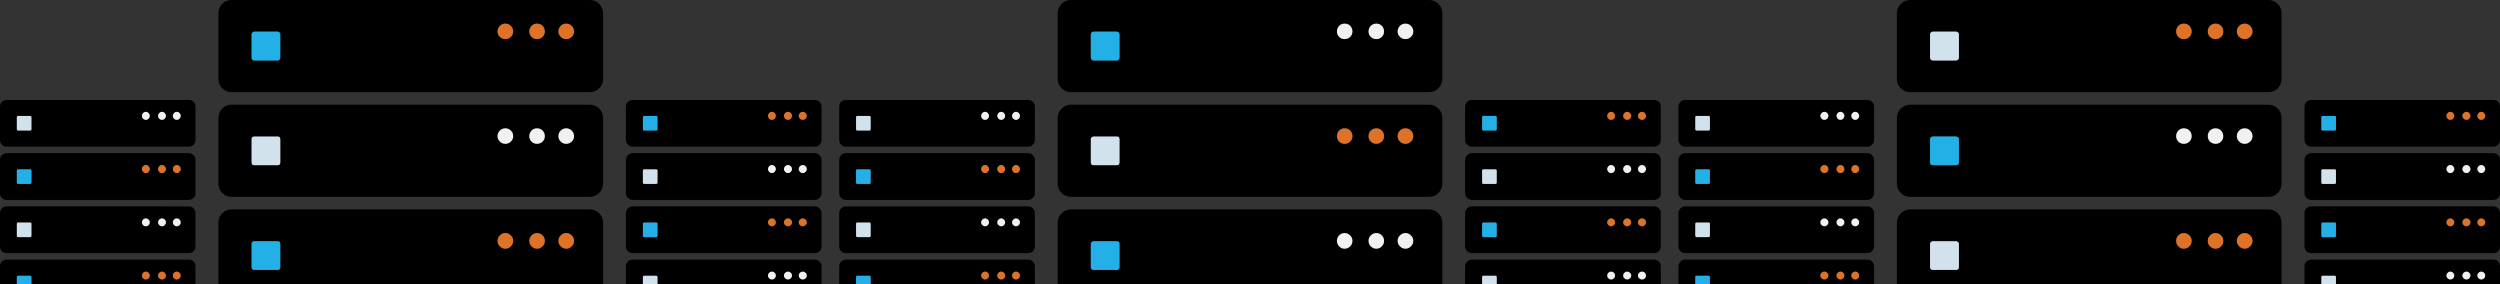 <?xml version="1.0" encoding="iso-8859-1"?>
<!-- Generator: Adobe Illustrator 18.1.0, SVG Export Plug-In . SVG Version: 6.00 Build 0)  -->
<!DOCTYPE svg PUBLIC "-//W3C//DTD SVG 1.1//EN" "http://www.w3.org/Graphics/SVG/1.1/DTD/svg11.dtd">
<svg version="1.1" xmlns="http://www.w3.org/2000/svg" xmlns:xlink="http://www.w3.org/1999/xlink" x="0px" y="0px"
	 viewBox="0 0 735.35 83.65" style="enable-background:new 0 0 735.35 83.65;" xml:space="preserve">
<rect x="0" y="0" width="735.35" height="83.65" fill="#333333" stroke="none"/>
<g id="servers_x5F_supercomputing">
	<path d="M488.5,78.35c0-0.567-0.183-1.033-0.55-1.4c-0.4-0.4-0.867-0.6-1.4-0.6h-53.6c-0.533,0-1,0.2-1.4,0.6s-0.6,0.867-0.6,1.4
		v5.3h5v-2.1c0-0.3,0.133-0.45,0.4-0.45h3.45c0.3,0,0.45,0.15,0.45,0.45v2.1h48.25V78.35 M473.9,82.2c-0.333,0-0.6-0.117-0.8-0.35
		c-0.233-0.2-0.35-0.467-0.35-0.8c0-0.333,0.117-0.6,0.35-0.8c0.2-0.233,0.467-0.35,0.8-0.35c0.333,0,0.6,0.117,0.8,0.35
		c0.233,0.2,0.35,0.467,0.35,0.8c0,0.333-0.117,0.6-0.35,0.8C474.5,82.083,474.233,82.2,473.9,82.2 M479.45,81.85
		c-0.233,0.233-0.5,0.35-0.8,0.35c-0.333,0-0.617-0.117-0.85-0.35c-0.233-0.2-0.35-0.467-0.35-0.8c0-0.333,0.117-0.6,0.35-0.8
		c0.233-0.233,0.517-0.35,0.85-0.35c0.3,0,0.567,0.117,0.8,0.35c0.233,0.2,0.35,0.467,0.35,0.8
		C479.8,81.383,479.683,81.65,479.45,81.85 M483,79.9c0.333,0,0.6,0.117,0.8,0.35c0.233,0.2,0.35,0.467,0.35,0.8
		c0,0.333-0.117,0.6-0.35,0.8c-0.2,0.233-0.467,0.35-0.8,0.35s-0.617-0.117-0.85-0.35c-0.233-0.2-0.35-0.467-0.35-0.8
		c0-0.333,0.117-0.6,0.35-0.8C482.383,80.017,482.667,79.9,483,79.9 M487.95,61.3c-0.4-0.4-0.867-0.6-1.4-0.6h-53.6
		c-0.533,0-1,0.2-1.4,0.6s-0.6,0.867-0.6,1.4v9.8c0,0.533,0.2,1,0.6,1.4c0.367,0.367,0.833,0.55,1.4,0.55h53.6
		c0.567,0,1.033-0.183,1.4-0.55c0.367-0.367,0.55-0.833,0.55-1.4v-9.8C488.5,62.133,488.317,61.667,487.95,61.3 M482.15,64.6
		c0.233-0.233,0.517-0.35,0.85-0.35s0.6,0.117,0.8,0.35c0.233,0.2,0.35,0.467,0.35,0.8s-0.117,0.6-0.35,0.8
		c-0.2,0.233-0.467,0.35-0.8,0.35s-0.617-0.117-0.85-0.35c-0.233-0.2-0.35-0.467-0.35-0.8S481.917,64.8,482.15,64.6 M473.9,66.55
		c-0.333,0-0.6-0.117-0.8-0.35c-0.233-0.2-0.35-0.467-0.35-0.8s0.117-0.6,0.35-0.8c0.2-0.233,0.467-0.35,0.8-0.35
		c0.333,0,0.6,0.117,0.8,0.35c0.233,0.2,0.35,0.467,0.35,0.8s-0.117,0.6-0.35,0.8C474.5,66.433,474.233,66.55,473.9,66.55
		 M479.45,66.2c-0.233,0.233-0.5,0.35-0.8,0.35c-0.333,0-0.617-0.117-0.85-0.35c-0.233-0.2-0.35-0.467-0.35-0.8s0.117-0.6,0.35-0.8
		c0.233-0.233,0.517-0.35,0.85-0.35c0.3,0,0.567,0.117,0.8,0.35c0.233,0.2,0.35,0.467,0.35,0.8S479.683,66,479.45,66.2 M440.25,69.3
		c0,0.3-0.15,0.45-0.45,0.45h-3.45c-0.267,0-0.4-0.15-0.4-0.45v-3.45c0-0.267,0.133-0.4,0.4-0.4h3.45c0.3,0,0.45,0.133,0.45,0.4
		V69.3 M488.5,47.05c0-0.567-0.183-1.033-0.55-1.4c-0.4-0.4-0.867-0.6-1.4-0.6h-53.6c-0.533,0-1,0.2-1.4,0.6
		c-0.4,0.4-0.6,0.867-0.6,1.4v9.8c0,0.533,0.2,0.983,0.6,1.35c0.4,0.4,0.867,0.6,1.4,0.6h53.6c0.533,0,1-0.2,1.4-0.6
		c0.367-0.367,0.55-0.817,0.55-1.35V47.05 M474.7,48.9c0.233,0.233,0.35,0.517,0.35,0.85c0,0.3-0.117,0.567-0.35,0.8
		c-0.2,0.233-0.467,0.35-0.8,0.35c-0.333,0-0.6-0.117-0.8-0.35c-0.233-0.233-0.35-0.5-0.35-0.8c0-0.333,0.117-0.617,0.35-0.85
		c0.2-0.233,0.467-0.35,0.8-0.35C474.233,48.55,474.5,48.667,474.7,48.9 M479.45,50.55c-0.233,0.233-0.5,0.35-0.8,0.35
		c-0.333,0-0.617-0.117-0.85-0.35c-0.233-0.233-0.35-0.5-0.35-0.8c0-0.333,0.117-0.617,0.35-0.85c0.233-0.233,0.517-0.35,0.85-0.35
		c0.3,0,0.567,0.117,0.8,0.35s0.35,0.517,0.35,0.85C479.8,50.05,479.683,50.317,479.45,50.55 M483.8,48.9
		c0.233,0.233,0.35,0.517,0.35,0.85c0,0.3-0.117,0.567-0.35,0.8c-0.2,0.233-0.467,0.35-0.8,0.35s-0.617-0.117-0.85-0.35
		c-0.233-0.233-0.35-0.5-0.35-0.8c0-0.333,0.117-0.617,0.35-0.85c0.233-0.233,0.517-0.35,0.85-0.35S483.6,48.667,483.8,48.9
		 M436.35,54.1c-0.267,0-0.4-0.15-0.4-0.45V50.2c0-0.267,0.133-0.4,0.4-0.4h3.45c0.3,0,0.45,0.133,0.45,0.4v3.45
		c0,0.3-0.15,0.45-0.45,0.45H436.35 M487.95,29.95c-0.367-0.367-0.833-0.55-1.4-0.55h-53.6c-0.567,0-1.033,0.183-1.4,0.55
		c-0.4,0.4-0.6,0.867-0.6,1.4v9.8c0,0.567,0.2,1.033,0.6,1.4c0.4,0.4,0.867,0.6,1.4,0.6h53.6c0.533,0,1-0.2,1.4-0.6
		c0.367-0.367,0.55-0.833,0.55-1.4v-9.8C488.5,30.817,488.317,30.35,487.95,29.95 M481.8,34.05c0-0.3,0.117-0.567,0.35-0.8
		c0.233-0.233,0.517-0.35,0.85-0.35s0.6,0.117,0.8,0.35c0.233,0.233,0.35,0.5,0.35,0.8c0,0.333-0.117,0.617-0.35,0.85
		c-0.2,0.233-0.467,0.35-0.8,0.35s-0.617-0.117-0.85-0.35C481.917,34.667,481.8,34.383,481.8,34.05 M474.7,33.25
		c0.233,0.233,0.35,0.5,0.35,0.8c0,0.333-0.117,0.617-0.35,0.85c-0.2,0.233-0.467,0.35-0.8,0.35c-0.333,0-0.6-0.117-0.8-0.35
		c-0.233-0.233-0.35-0.517-0.35-0.85c0-0.3,0.117-0.567,0.35-0.8c0.2-0.233,0.467-0.35,0.8-0.35
		C474.233,32.9,474.5,33.017,474.7,33.25 M479.45,34.9c-0.233,0.233-0.5,0.35-0.8,0.35c-0.333,0-0.617-0.117-0.85-0.35
		c-0.233-0.233-0.35-0.517-0.35-0.85c0-0.3,0.117-0.567,0.35-0.8c0.233-0.233,0.517-0.35,0.85-0.35c0.3,0,0.567,0.117,0.8,0.35
		s0.35,0.5,0.35,0.8C479.8,34.383,479.683,34.667,479.45,34.9 M440.25,34.55V38c0,0.267-0.15,0.4-0.45,0.4h-3.45
		c-0.267,0-0.4-0.133-0.4-0.4v-3.45c0-0.3,0.133-0.45,0.4-0.45h3.45C440.1,34.1,440.25,34.25,440.25,34.55 M304.4,78.35
		c0-0.533-0.2-1-0.6-1.4c-0.367-0.4-0.833-0.6-1.4-0.6h-53.6c-0.533,0-1,0.2-1.4,0.6c-0.367,0.367-0.55,0.833-0.55,1.4v5.3h4.95
		v-2.1c0-0.3,0.15-0.45,0.45-0.45h3.45c0.267,0,0.4,0.15,0.4,0.45v2.1h48.3V78.35 M290.9,81.05c0,0.333-0.117,0.6-0.35,0.8
		c-0.2,0.233-0.467,0.35-0.8,0.35c-0.333,0-0.6-0.117-0.8-0.35c-0.233-0.2-0.35-0.467-0.35-0.8c0-0.333,0.117-0.6,0.35-0.8
		c0.2-0.233,0.467-0.35,0.8-0.35c0.333,0,0.6,0.117,0.8,0.35C290.783,80.45,290.9,80.717,290.9,81.05 M295.65,81.05
		c0,0.333-0.117,0.6-0.35,0.8c-0.2,0.233-0.467,0.35-0.8,0.35c-0.333,0-0.6-0.117-0.8-0.35c-0.233-0.2-0.35-0.467-0.35-0.8
		c0-0.333,0.117-0.6,0.35-0.8c0.2-0.233,0.467-0.35,0.8-0.35c0.333,0,0.6,0.117,0.8,0.35C295.533,80.45,295.65,80.717,295.65,81.05
		 M299.65,80.25c0.233,0.2,0.35,0.467,0.35,0.8c0,0.333-0.117,0.6-0.35,0.8c-0.2,0.233-0.467,0.35-0.8,0.35s-0.6-0.117-0.8-0.35
		c-0.233-0.2-0.35-0.467-0.35-0.8c0-0.333,0.117-0.6,0.35-0.8c0.2-0.233,0.467-0.35,0.8-0.35S299.45,80.017,299.65,80.25
		 M304.4,62.7c0-0.533-0.2-1-0.6-1.4c-0.367-0.4-0.833-0.6-1.4-0.6h-53.6c-0.533,0-1,0.2-1.4,0.6c-0.367,0.367-0.55,0.833-0.55,1.4
		v9.8c0,0.567,0.183,1.033,0.55,1.4c0.4,0.367,0.867,0.55,1.4,0.55h53.6c0.567,0,1.033-0.183,1.4-0.55c0.4-0.4,0.6-0.867,0.6-1.4
		V62.7 M298.05,64.6c0.2-0.233,0.467-0.35,0.8-0.35s0.6,0.117,0.8,0.35c0.233,0.2,0.35,0.467,0.35,0.8s-0.117,0.6-0.35,0.8
		c-0.2,0.233-0.467,0.35-0.8,0.35s-0.6-0.117-0.8-0.35c-0.233-0.2-0.35-0.467-0.35-0.8S297.817,64.8,298.05,64.6 M290.9,65.4
		c0,0.333-0.117,0.6-0.35,0.8c-0.2,0.233-0.467,0.35-0.8,0.35c-0.333,0-0.6-0.117-0.8-0.35c-0.233-0.2-0.35-0.467-0.35-0.8
		s0.117-0.6,0.35-0.8c0.2-0.233,0.467-0.35,0.8-0.35c0.333,0,0.6,0.117,0.8,0.35C290.783,64.8,290.9,65.067,290.9,65.4 M295.65,65.4
		c0,0.333-0.117,0.6-0.35,0.8c-0.2,0.233-0.467,0.35-0.8,0.35c-0.333,0-0.6-0.117-0.8-0.35c-0.233-0.2-0.35-0.467-0.35-0.8
		s0.117-0.6,0.35-0.8c0.2-0.233,0.467-0.35,0.8-0.35c0.333,0,0.6,0.117,0.8,0.35C295.533,64.8,295.65,65.067,295.65,65.4
		 M251.8,69.3v-3.45c0-0.267,0.15-0.4,0.45-0.4h3.45c0.267,0,0.4,0.133,0.4,0.4v3.45c0,0.3-0.133,0.45-0.4,0.45h-3.45
		C251.95,69.75,251.8,69.6,251.8,69.3 M312.25,62.75c-0.767,0.767-1.15,1.683-1.15,2.75v18.15h113.15V65.5
		c0-1.067-0.383-1.983-1.15-2.75s-1.683-1.15-2.75-1.15H315C313.933,61.6,313.017,61.983,312.25,62.75 M321.1,71.2
		c0.167-0.167,0.367-0.25,0.6-0.25h6.8c0.533,0,0.8,0.267,0.8,0.8v6.8c0,0.567-0.267,0.85-0.8,0.85h-6.8
		c-0.567,0-0.85-0.283-0.85-0.85v-6.8C320.85,71.517,320.933,71.333,321.1,71.2 M404.85,68.55c0.633,0,1.167,0.233,1.6,0.7
		c0.433,0.433,0.65,0.967,0.65,1.6c0,0.633-0.217,1.167-0.65,1.6c-0.433,0.467-0.967,0.7-1.6,0.7s-1.183-0.233-1.65-0.7
		c-0.433-0.433-0.65-0.967-0.65-1.6c0-0.633,0.217-1.167,0.65-1.6C403.667,68.783,404.217,68.55,404.85,68.55 M393.9,69.25
		c0.433-0.467,0.967-0.7,1.6-0.7c0.633,0,1.183,0.233,1.65,0.7c0.433,0.433,0.65,0.967,0.65,1.6c0,0.633-0.217,1.167-0.65,1.6
		c-0.467,0.467-1.017,0.7-1.65,0.7c-0.633,0-1.167-0.233-1.6-0.7c-0.433-0.433-0.65-0.967-0.65-1.6
		C393.25,70.217,393.467,69.683,393.9,69.25 M411.8,69.25c0.433-0.467,0.967-0.7,1.6-0.7c0.633,0,1.167,0.233,1.6,0.7
		c0.467,0.433,0.7,0.967,0.7,1.6c0,0.633-0.233,1.167-0.7,1.6c-0.433,0.467-0.967,0.7-1.6,0.7c-0.633,0-1.167-0.233-1.6-0.7
		c-0.467-0.433-0.7-0.967-0.7-1.6C411.1,70.217,411.333,69.683,411.8,69.25 M304.4,47.05c0-0.533-0.2-1-0.6-1.4
		c-0.367-0.4-0.833-0.6-1.4-0.6h-53.6c-0.533,0-1,0.2-1.4,0.6c-0.367,0.367-0.55,0.833-0.55,1.4v9.8c0,0.533,0.183,0.983,0.55,1.35
		c0.4,0.4,0.867,0.6,1.4,0.6h53.6c0.533,0,1-0.2,1.4-0.6c0.4-0.367,0.6-0.817,0.6-1.35V47.05 M295.65,49.75
		c0,0.3-0.117,0.567-0.35,0.8c-0.2,0.233-0.467,0.35-0.8,0.35c-0.333,0-0.6-0.117-0.8-0.35c-0.233-0.233-0.35-0.5-0.35-0.8
		c0-0.333,0.117-0.617,0.35-0.85c0.2-0.233,0.467-0.35,0.8-0.35c0.333,0,0.6,0.117,0.8,0.35
		C295.533,49.133,295.65,49.417,295.65,49.75 M290.9,49.75c0,0.3-0.117,0.567-0.35,0.8c-0.2,0.233-0.467,0.35-0.8,0.35
		c-0.333,0-0.6-0.117-0.8-0.35c-0.233-0.233-0.35-0.5-0.35-0.8c0-0.333,0.117-0.617,0.35-0.85c0.2-0.233,0.467-0.35,0.8-0.35
		c0.333,0,0.6,0.117,0.8,0.35C290.783,49.133,290.9,49.417,290.9,49.75 M299.65,48.9c0.233,0.233,0.35,0.517,0.35,0.85
		c0,0.3-0.117,0.567-0.35,0.8c-0.2,0.233-0.467,0.35-0.8,0.35s-0.6-0.117-0.8-0.35c-0.233-0.233-0.35-0.5-0.35-0.8
		c0-0.333,0.117-0.617,0.35-0.85c0.2-0.233,0.467-0.35,0.8-0.35S299.45,48.667,299.65,48.9 M252.25,49.8h3.45
		c0.267,0,0.4,0.133,0.4,0.4v3.45c0,0.3-0.133,0.45-0.4,0.45h-3.45c-0.3,0-0.45-0.15-0.45-0.45V50.2
		C251.8,49.933,251.95,49.8,252.25,49.8 M304.4,31.35c0-0.533-0.2-1-0.6-1.4c-0.367-0.367-0.833-0.55-1.4-0.55h-53.6
		c-0.533,0-1,0.183-1.4,0.55c-0.367,0.4-0.55,0.867-0.55,1.4v9.8c0,0.567,0.183,1.033,0.55,1.4c0.4,0.4,0.867,0.6,1.4,0.6h53.6
		c0.567,0,1.033-0.2,1.4-0.6c0.4-0.367,0.6-0.833,0.6-1.4V31.35 M300,34.05c0,0.333-0.117,0.617-0.35,0.85
		c-0.2,0.233-0.467,0.35-0.8,0.35s-0.6-0.117-0.8-0.35c-0.233-0.233-0.35-0.517-0.35-0.85c0-0.3,0.117-0.567,0.35-0.8
		c0.2-0.233,0.467-0.35,0.8-0.35s0.6,0.117,0.8,0.35C299.883,33.483,300,33.75,300,34.05 M295.65,34.05
		c0,0.333-0.117,0.617-0.35,0.85c-0.2,0.233-0.467,0.35-0.8,0.35c-0.333,0-0.6-0.117-0.8-0.35c-0.233-0.233-0.35-0.517-0.35-0.85
		c0-0.3,0.117-0.567,0.35-0.8c0.2-0.233,0.467-0.35,0.8-0.35c0.333,0,0.6,0.117,0.8,0.35C295.533,33.483,295.65,33.75,295.65,34.05
		 M289.75,35.25c-0.333,0-0.6-0.117-0.8-0.35c-0.233-0.233-0.35-0.517-0.35-0.85c0-0.3,0.117-0.567,0.35-0.8
		c0.2-0.233,0.467-0.35,0.8-0.35c0.333,0,0.6,0.117,0.8,0.35c0.233,0.233,0.35,0.5,0.35,0.8c0,0.333-0.117,0.617-0.35,0.85
		C290.35,35.133,290.083,35.25,289.75,35.25 M256.1,34.55V38c0,0.267-0.133,0.4-0.4,0.4h-3.45c-0.3,0-0.45-0.133-0.45-0.4v-3.45
		c0-0.3,0.15-0.45,0.45-0.45h3.45C255.967,34.1,256.1,34.25,256.1,34.55 M315,30.8c-1.067,0-1.983,0.383-2.75,1.15
		c-0.767,0.767-1.15,1.683-1.15,2.75V54c0,1.067,0.383,1.983,1.15,2.75s1.683,1.15,2.75,1.15h105.35c1.067,0,1.983-0.383,2.75-1.15
		s1.15-1.683,1.15-2.75V34.7c0-1.067-0.383-1.983-1.15-2.75c-0.767-0.767-1.683-1.15-2.75-1.15H315 M329.3,47.75
		c0,0.567-0.267,0.85-0.8,0.85h-6.8c-0.567,0-0.85-0.283-0.85-0.85v-6.8c0-0.233,0.083-0.417,0.25-0.55
		c0.167-0.167,0.367-0.25,0.6-0.25h6.8c0.533,0,0.8,0.267,0.8,0.8V47.75 M415,38.4c0.467,0.467,0.7,1.017,0.7,1.65
		c0,0.633-0.233,1.167-0.7,1.6c-0.433,0.433-0.967,0.65-1.6,0.65c-0.633,0-1.167-0.217-1.6-0.65c-0.467-0.433-0.7-0.967-0.7-1.6
		c0-0.633,0.233-1.183,0.7-1.65c0.433-0.433,0.967-0.65,1.6-0.65C414.033,37.75,414.567,37.967,415,38.4 M407.1,40.05
		c0,0.633-0.217,1.167-0.65,1.6c-0.433,0.433-0.967,0.65-1.6,0.65s-1.183-0.217-1.65-0.65c-0.433-0.433-0.65-0.967-0.65-1.6
		c0-0.633,0.217-1.183,0.65-1.65c0.467-0.433,1.017-0.65,1.65-0.65s1.167,0.217,1.6,0.65C406.883,38.867,407.1,39.417,407.1,40.05
		 M397.8,40.05c0,0.633-0.217,1.167-0.65,1.6c-0.467,0.433-1.017,0.65-1.65,0.65c-0.633,0-1.167-0.217-1.6-0.65
		c-0.433-0.433-0.65-0.967-0.65-1.6c0-0.633,0.217-1.183,0.65-1.65c0.433-0.433,0.967-0.65,1.6-0.65c0.667,0,1.217,0.217,1.65,0.65
		C397.583,38.867,397.8,39.417,397.8,40.05 M424.25,3.9c0-1.067-0.383-1.983-1.15-2.75S421.417,0,420.35,0H315
		c-1.067,0-1.983,0.383-2.75,1.15s-1.15,1.683-1.15,2.75v19.3c0,1.067,0.383,1.983,1.15,2.75c0.767,0.767,1.683,1.15,2.75,1.15
		h105.35c1.067,0,1.983-0.383,2.75-1.15c0.767-0.767,1.15-1.683,1.15-2.75V3.9 M403.2,7.6c0.467-0.433,1.017-0.65,1.65-0.65
		s1.167,0.217,1.6,0.65c0.433,0.467,0.65,1.017,0.65,1.65s-0.217,1.167-0.65,1.6c-0.433,0.433-0.967,0.65-1.6,0.65
		s-1.183-0.217-1.65-0.65c-0.433-0.433-0.65-0.967-0.65-1.6S402.767,8.067,403.2,7.6 M393.9,7.6c0.433-0.433,0.967-0.65,1.6-0.65
		c0.667,0,1.217,0.217,1.65,0.65c0.433,0.467,0.65,1.017,0.65,1.65s-0.217,1.167-0.65,1.6c-0.467,0.433-1.017,0.65-1.65,0.65
		c-0.633,0-1.167-0.217-1.6-0.65c-0.433-0.433-0.65-0.967-0.65-1.6S393.467,8.067,393.9,7.6 M411.8,7.6
		c0.433-0.433,0.967-0.65,1.6-0.65c0.633,0,1.167,0.217,1.6,0.65c0.467,0.467,0.7,1.017,0.7,1.65s-0.233,1.167-0.7,1.6
		c-0.433,0.433-0.967,0.65-1.6,0.65c-0.633,0-1.167-0.217-1.6-0.65c-0.467-0.433-0.7-0.967-0.7-1.6S411.333,8.067,411.8,7.6
		 M329.3,16.95c0,0.233-0.083,0.433-0.25,0.6c-0.133,0.167-0.317,0.25-0.55,0.25h-6.8c-0.233,0-0.433-0.083-0.6-0.25
		c-0.167-0.167-0.25-0.367-0.25-0.6v-6.8c0-0.233,0.083-0.433,0.25-0.6c0.167-0.167,0.367-0.25,0.6-0.25h6.8
		c0.233,0,0.417,0.083,0.55,0.25c0.167,0.167,0.25,0.367,0.25,0.6V16.95 M177.4,65.5c0-1.067-0.383-1.983-1.15-2.75
		s-1.683-1.15-2.75-1.15H68.1c-1.067,0-1.983,0.383-2.75,1.15c-0.733,0.767-1.1,1.683-1.1,2.75v18.15H177.4V65.5 M157.95,68.55
		c0.633,0,1.183,0.233,1.65,0.7c0.433,0.433,0.65,0.967,0.65,1.6c0,0.633-0.217,1.167-0.65,1.6c-0.467,0.467-1.017,0.7-1.65,0.7
		c-0.633,0-1.167-0.233-1.6-0.7c-0.433-0.433-0.65-0.967-0.65-1.6c0-0.633,0.217-1.167,0.65-1.6
		C156.783,68.783,157.317,68.55,157.95,68.55 M147.05,69.25c0.433-0.467,0.967-0.7,1.6-0.7s1.167,0.233,1.6,0.7
		c0.467,0.433,0.7,0.967,0.7,1.6c0,0.633-0.233,1.167-0.7,1.6c-0.433,0.467-0.967,0.7-1.6,0.7s-1.167-0.233-1.6-0.7
		c-0.467-0.433-0.7-0.967-0.7-1.6C146.35,70.217,146.583,69.683,147.05,69.25 M164.95,72.45c-0.467-0.433-0.7-0.967-0.7-1.6
		c0-0.633,0.233-1.167,0.7-1.6c0.433-0.467,0.967-0.7,1.6-0.7s1.167,0.233,1.6,0.7c0.467,0.433,0.7,0.967,0.7,1.6
		c0,0.633-0.233,1.167-0.7,1.6c-0.433,0.467-0.967,0.7-1.6,0.7S165.383,72.917,164.95,72.45 M74,78.55v-6.8
		c0-0.533,0.283-0.8,0.85-0.8h6.8c0.533,0,0.8,0.267,0.8,0.8v6.8c0,0.567-0.267,0.85-0.8,0.85h-6.8C74.283,79.4,74,79.117,74,78.55
		 M184.7,61.3c-0.4,0.4-0.6,0.867-0.6,1.4v9.8c0,0.533,0.2,1,0.6,1.4c0.367,0.367,0.833,0.55,1.4,0.55h53.6
		c0.533,0,0.983-0.183,1.35-0.55c0.4-0.4,0.6-0.867,0.6-1.4v-9.8c0-0.533-0.2-1-0.6-1.4c-0.367-0.4-0.817-0.6-1.35-0.6h-53.6
		C185.567,60.7,185.1,60.9,184.7,61.3 M193.4,65.85v3.45c0,0.3-0.15,0.45-0.45,0.45h-3.45c-0.267,0-0.4-0.15-0.4-0.45v-3.45
		c0-0.267,0.133-0.4,0.4-0.4h3.45C193.25,65.45,193.4,65.583,193.4,65.85 M237.3,65.4c0,0.333-0.117,0.6-0.35,0.8
		c-0.233,0.233-0.5,0.35-0.8,0.35c-0.333,0-0.617-0.117-0.85-0.35c-0.233-0.2-0.35-0.467-0.35-0.8s0.117-0.6,0.35-0.8
		c0.233-0.233,0.517-0.35,0.85-0.35c0.3,0,0.567,0.117,0.8,0.35C237.183,64.8,237.3,65.067,237.3,65.4 M227.85,64.6
		c0.233,0.2,0.35,0.467,0.35,0.8s-0.117,0.6-0.35,0.8c-0.2,0.233-0.467,0.35-0.8,0.35c-0.333,0-0.6-0.117-0.8-0.35
		c-0.233-0.2-0.35-0.467-0.35-0.8c0-0.333,0.117-0.6,0.35-0.8c0.2-0.233,0.467-0.35,0.8-0.35
		C227.383,64.25,227.65,64.367,227.85,64.6 M230.95,66.2c-0.233-0.2-0.35-0.467-0.35-0.8s0.117-0.6,0.35-0.8
		c0.233-0.233,0.5-0.35,0.8-0.35c0.333,0,0.617,0.117,0.85,0.35c0.233,0.2,0.35,0.467,0.35,0.8s-0.117,0.6-0.35,0.8
		c-0.233,0.233-0.517,0.35-0.85,0.35C231.45,66.55,231.183,66.433,230.95,66.2 M189.1,81.55c0-0.3,0.133-0.45,0.4-0.45h3.45
		c0.3,0,0.45,0.15,0.45,0.45v2.1h48.25v-5.3c0-0.533-0.2-1-0.6-1.4c-0.367-0.4-0.817-0.6-1.35-0.6h-53.6c-0.533,0-1,0.2-1.4,0.6
		c-0.4,0.4-0.6,0.867-0.6,1.4v5.3h5V81.55 M228.2,81.05c0,0.333-0.117,0.6-0.35,0.8c-0.2,0.233-0.467,0.35-0.8,0.35
		c-0.333,0-0.6-0.117-0.8-0.35c-0.233-0.2-0.35-0.467-0.35-0.8c0-0.333,0.117-0.6,0.35-0.8c0.2-0.233,0.467-0.35,0.8-0.35
		c0.333,0,0.6,0.117,0.8,0.35C228.083,80.45,228.2,80.717,228.2,81.05 M230.95,81.85c-0.233-0.2-0.35-0.467-0.35-0.8
		c0-0.333,0.117-0.6,0.35-0.8c0.233-0.233,0.5-0.35,0.8-0.35c0.333,0,0.617,0.117,0.85,0.35c0.233,0.2,0.35,0.467,0.35,0.8
		c0,0.333-0.117,0.6-0.35,0.8c-0.233,0.233-0.517,0.35-0.85,0.35C231.45,82.2,231.183,82.083,230.95,81.85 M236.15,82.2
		c-0.333,0-0.617-0.117-0.85-0.35c-0.233-0.2-0.35-0.467-0.35-0.8c0-0.333,0.117-0.6,0.35-0.8c0.233-0.233,0.517-0.35,0.85-0.35
		c0.3,0,0.567,0.117,0.8,0.35c0.233,0.2,0.35,0.467,0.35,0.8c0,0.333-0.117,0.6-0.35,0.8C236.717,82.083,236.45,82.2,236.15,82.2
		 M184.1,47.05v9.8c0,0.533,0.2,0.983,0.6,1.35c0.4,0.4,0.867,0.6,1.4,0.6h53.6c0.533,0,0.983-0.2,1.35-0.6
		c0.4-0.367,0.6-0.817,0.6-1.35v-9.8c0-0.533-0.2-1-0.6-1.4c-0.367-0.4-0.817-0.6-1.35-0.6h-53.6c-0.533,0-1,0.2-1.4,0.6
		C184.3,46.05,184.1,46.517,184.1,47.05 M193.4,53.65c0,0.3-0.15,0.45-0.45,0.45h-3.45c-0.267,0-0.4-0.15-0.4-0.45V50.2
		c0-0.267,0.133-0.4,0.4-0.4h3.45c0.3,0,0.45,0.133,0.45,0.4V53.65 M225.9,49.75c0-0.333,0.117-0.617,0.35-0.85
		c0.2-0.233,0.467-0.35,0.8-0.35c0.333,0,0.6,0.117,0.8,0.35c0.233,0.233,0.35,0.517,0.35,0.85c0,0.3-0.117,0.567-0.35,0.8
		c-0.2,0.233-0.467,0.35-0.8,0.35c-0.333,0-0.6-0.117-0.8-0.35C226.017,50.317,225.9,50.05,225.9,49.75 M232.6,48.9
		c0.233,0.233,0.35,0.517,0.35,0.85c0,0.3-0.117,0.567-0.35,0.8c-0.233,0.233-0.517,0.35-0.85,0.35c-0.3,0-0.567-0.117-0.8-0.35
		c-0.233-0.233-0.35-0.5-0.35-0.8c0-0.333,0.117-0.617,0.35-0.85s0.5-0.35,0.8-0.35C232.083,48.55,232.367,48.667,232.6,48.9
		 M236.15,50.9c-0.333,0-0.617-0.117-0.85-0.35c-0.233-0.233-0.35-0.5-0.35-0.8c0-0.333,0.117-0.617,0.35-0.85s0.517-0.35,0.85-0.35
		c0.3,0,0.567,0.117,0.8,0.35s0.35,0.517,0.35,0.85c0,0.3-0.117,0.567-0.35,0.8C236.717,50.783,236.45,50.9,236.15,50.9
		 M176.25,31.95c-0.767-0.767-1.683-1.15-2.75-1.15H68.1c-1.067,0-1.983,0.383-2.75,1.15c-0.733,0.767-1.1,1.683-1.1,2.75V54
		c0,1.067,0.367,1.983,1.1,2.75c0.767,0.767,1.683,1.15,2.75,1.15h105.4c1.067,0,1.983-0.383,2.75-1.15s1.15-1.683,1.15-2.75V34.7
		C177.4,33.633,177.017,32.717,176.25,31.95 M168.15,41.65c-0.433,0.433-0.967,0.65-1.6,0.65s-1.167-0.217-1.6-0.65
		c-0.467-0.433-0.7-0.967-0.7-1.6c0-0.633,0.233-1.183,0.7-1.65c0.433-0.433,0.967-0.65,1.6-0.65s1.167,0.217,1.6,0.65
		c0.467,0.467,0.7,1.017,0.7,1.65C168.85,40.683,168.617,41.217,168.15,41.65 M159.6,38.4c0.433,0.467,0.65,1.017,0.65,1.65
		c0,0.633-0.217,1.167-0.65,1.6c-0.467,0.433-1.017,0.65-1.65,0.65c-0.633,0-1.167-0.217-1.6-0.65c-0.433-0.433-0.65-0.967-0.65-1.6
		c0-0.633,0.217-1.183,0.65-1.65c0.433-0.433,0.967-0.65,1.6-0.65C158.617,37.75,159.167,37.967,159.6,38.4 M150.95,40.05
		c0,0.633-0.233,1.167-0.7,1.6c-0.433,0.433-0.967,0.65-1.6,0.65s-1.167-0.217-1.6-0.65c-0.467-0.433-0.7-0.967-0.7-1.6
		c0-0.633,0.233-1.183,0.7-1.65c0.433-0.433,0.967-0.65,1.6-0.65s1.167,0.217,1.6,0.65C150.717,38.867,150.95,39.417,150.95,40.05
		 M74.85,40.15h6.8c0.533,0,0.8,0.267,0.8,0.8v6.8c0,0.567-0.267,0.85-0.8,0.85h-6.8c-0.567,0-0.85-0.283-0.85-0.85v-6.8
		C74,40.417,74.283,40.15,74.85,40.15 M184.7,29.95c-0.4,0.4-0.6,0.867-0.6,1.4v9.8c0,0.567,0.2,1.033,0.6,1.4
		c0.4,0.4,0.867,0.6,1.4,0.6h53.6c0.533,0,0.983-0.2,1.35-0.6c0.4-0.4,0.6-0.867,0.6-1.4v-9.8c0-0.533-0.2-1-0.6-1.4
		c-0.367-0.367-0.817-0.55-1.35-0.55h-53.6C185.533,29.4,185.067,29.583,184.7,29.95 M193.4,38c0,0.267-0.15,0.4-0.45,0.4h-3.45
		c-0.267,0-0.4-0.133-0.4-0.4v-3.45c0-0.3,0.133-0.45,0.4-0.45h3.45c0.3,0,0.45,0.15,0.45,0.45V38 M225.9,34.05
		c0-0.3,0.117-0.567,0.35-0.8c0.2-0.233,0.467-0.35,0.8-0.35c0.333,0,0.6,0.117,0.8,0.35c0.233,0.233,0.35,0.5,0.35,0.8
		c0,0.333-0.117,0.617-0.35,0.85c-0.2,0.233-0.467,0.35-0.8,0.35c-0.333,0-0.6-0.117-0.8-0.35
		C226.017,34.667,225.9,34.383,225.9,34.05 M237.3,34.05c0,0.333-0.117,0.617-0.35,0.85s-0.5,0.35-0.8,0.35
		c-0.333,0-0.617-0.117-0.85-0.35s-0.35-0.517-0.35-0.85c0-0.3,0.117-0.567,0.35-0.8s0.517-0.35,0.85-0.35
		c0.3,0,0.567,0.117,0.8,0.35S237.3,33.75,237.3,34.05 M232.95,34.05c0,0.333-0.117,0.617-0.35,0.85s-0.517,0.35-0.85,0.35
		c-0.3,0-0.567-0.117-0.8-0.35s-0.35-0.517-0.35-0.85c0-0.3,0.117-0.567,0.35-0.8s0.5-0.35,0.8-0.35c0.333,0,0.617,0.117,0.85,0.35
		S232.95,33.75,232.95,34.05 M0.55,76.95C0.183,77.317,0,77.783,0,78.35v5.3h4.95v-2.1c0-0.3,0.133-0.45,0.4-0.45h3.5
		c0.267,0,0.4,0.15,0.4,0.45v2.1H57.5v-5.3c0-0.567-0.183-1.033-0.55-1.4c-0.4-0.4-0.867-0.6-1.4-0.6H1.95
		C1.417,76.35,0.95,76.55,0.55,76.95 M44.05,81.05c0,0.333-0.117,0.6-0.35,0.8c-0.2,0.233-0.467,0.35-0.8,0.35
		c-0.333,0-0.6-0.117-0.8-0.35c-0.233-0.2-0.35-0.467-0.35-0.8c0-0.333,0.117-0.6,0.35-0.8c0.2-0.233,0.467-0.35,0.8-0.35
		c0.333,0,0.6,0.117,0.8,0.35C43.933,80.45,44.05,80.717,44.05,81.05 M48.8,81.05c0,0.333-0.117,0.6-0.35,0.8
		c-0.2,0.233-0.467,0.35-0.8,0.35c-0.333,0-0.6-0.117-0.8-0.35c-0.233-0.2-0.35-0.467-0.35-0.8c0-0.333,0.117-0.6,0.35-0.8
		c0.2-0.233,0.467-0.35,0.8-0.35c0.333,0,0.6,0.117,0.8,0.35C48.683,80.45,48.8,80.717,48.8,81.05 M53.15,81.05
		c0,0.333-0.117,0.6-0.35,0.8c-0.2,0.233-0.467,0.35-0.8,0.35s-0.6-0.117-0.8-0.35c-0.233-0.2-0.35-0.467-0.35-0.8
		c0-0.333,0.117-0.6,0.35-0.8c0.2-0.233,0.467-0.35,0.8-0.35s0.6,0.117,0.8,0.35C53.033,80.45,53.15,80.717,53.15,81.05 M0,62.7v9.8
		c0,0.567,0.183,1.033,0.55,1.4c0.4,0.367,0.867,0.55,1.4,0.55h53.6c0.567,0,1.033-0.183,1.4-0.55c0.367-0.367,0.55-0.833,0.55-1.4
		v-9.8c0-0.567-0.183-1.033-0.55-1.4c-0.4-0.4-0.867-0.6-1.4-0.6H1.95c-0.533,0-1,0.2-1.4,0.6C0.183,61.667,0,62.133,0,62.7
		 M43.7,64.6c0.233,0.2,0.35,0.467,0.35,0.8s-0.117,0.6-0.35,0.8c-0.2,0.233-0.467,0.35-0.8,0.35c-0.333,0-0.6-0.117-0.8-0.35
		c-0.233-0.2-0.35-0.467-0.35-0.8s0.117-0.6,0.35-0.8c0.2-0.233,0.467-0.35,0.8-0.35C43.233,64.25,43.5,64.367,43.7,64.6
		 M9.25,65.85v3.45c0,0.3-0.133,0.45-0.4,0.45h-3.5c-0.267,0-0.4-0.15-0.4-0.45v-3.45c0-0.267,0.133-0.4,0.4-0.4h3.5
		C9.117,65.45,9.25,65.583,9.25,65.85 M46.85,64.6c0.2-0.233,0.467-0.35,0.8-0.35c0.333,0,0.6,0.117,0.8,0.35
		c0.233,0.2,0.35,0.467,0.35,0.8s-0.117,0.6-0.35,0.8c-0.2,0.233-0.467,0.35-0.8,0.35c-0.333,0-0.6-0.117-0.8-0.35
		c-0.233-0.2-0.35-0.467-0.35-0.8S46.617,64.8,46.85,64.6 M53.15,65.4c0,0.333-0.117,0.6-0.35,0.8c-0.2,0.233-0.467,0.35-0.8,0.35
		s-0.6-0.117-0.8-0.35c-0.233-0.2-0.35-0.467-0.35-0.8s0.117-0.6,0.35-0.8c0.2-0.233,0.467-0.35,0.8-0.35s0.6,0.117,0.8,0.35
		C53.033,64.8,53.15,65.067,53.15,65.4 M1.95,45.05c-0.533,0-1,0.2-1.4,0.6C0.183,46.017,0,46.483,0,47.05v9.8
		c0,0.533,0.183,0.983,0.55,1.35c0.4,0.4,0.867,0.6,1.4,0.6h53.6c0.533,0,1-0.2,1.4-0.6c0.367-0.367,0.55-0.817,0.55-1.35v-9.8
		c0-0.567-0.183-1.033-0.55-1.4c-0.4-0.4-0.867-0.6-1.4-0.6H1.95 M9.25,53.65c0,0.3-0.133,0.45-0.4,0.45h-3.5
		c-0.267,0-0.4-0.15-0.4-0.45V50.2c0-0.267,0.133-0.4,0.4-0.4h3.5c0.267,0,0.4,0.133,0.4,0.4V53.65 M42.9,50.9
		c-0.333,0-0.6-0.117-0.8-0.35c-0.233-0.233-0.35-0.5-0.35-0.8c0-0.333,0.117-0.617,0.35-0.85c0.2-0.233,0.467-0.35,0.8-0.35
		c0.333,0,0.6,0.117,0.8,0.35c0.233,0.233,0.35,0.517,0.35,0.85c0,0.3-0.117,0.567-0.35,0.8C43.5,50.783,43.233,50.9,42.9,50.9
		 M53.15,49.75c0,0.3-0.117,0.567-0.35,0.8c-0.2,0.233-0.467,0.35-0.8,0.35s-0.6-0.117-0.8-0.35c-0.233-0.233-0.35-0.5-0.35-0.8
		c0-0.333,0.117-0.617,0.35-0.85c0.2-0.233,0.467-0.35,0.8-0.35s0.6,0.117,0.8,0.35C53.033,49.133,53.15,49.417,53.15,49.75
		 M48.8,49.75c0,0.3-0.117,0.567-0.35,0.8c-0.2,0.233-0.467,0.35-0.8,0.35c-0.333,0-0.6-0.117-0.8-0.35
		c-0.233-0.233-0.35-0.5-0.35-0.8c0-0.333,0.117-0.617,0.35-0.85c0.2-0.233,0.467-0.35,0.8-0.35c0.333,0,0.6,0.117,0.8,0.35
		C48.683,49.133,48.8,49.417,48.8,49.75 M0,31.35v9.8c0,0.567,0.183,1.033,0.55,1.4c0.4,0.4,0.867,0.6,1.4,0.6h53.6
		c0.533,0,1-0.2,1.4-0.6c0.367-0.367,0.55-0.833,0.55-1.4v-9.8c0-0.533-0.183-1-0.55-1.4c-0.367-0.367-0.833-0.55-1.4-0.55H1.95
		c-0.533,0-1,0.183-1.4,0.55C0.183,30.35,0,30.817,0,31.35 M9.25,34.55V38c0,0.267-0.133,0.4-0.4,0.4h-3.5
		c-0.267,0-0.4-0.133-0.4-0.4v-3.45c0-0.3,0.133-0.45,0.4-0.45h3.5C9.117,34.1,9.25,34.25,9.25,34.55 M44.05,34.05
		c0,0.333-0.117,0.617-0.35,0.85c-0.2,0.233-0.467,0.35-0.8,0.35c-0.333,0-0.6-0.117-0.8-0.35c-0.233-0.233-0.35-0.517-0.35-0.85
		c0-0.3,0.117-0.567,0.35-0.8c0.2-0.233,0.467-0.35,0.8-0.35c0.333,0,0.6,0.117,0.8,0.35C43.933,33.483,44.05,33.75,44.05,34.05
		 M52.8,33.25c0.233,0.233,0.35,0.5,0.35,0.8c0,0.333-0.117,0.617-0.35,0.85c-0.2,0.233-0.467,0.35-0.8,0.35s-0.6-0.117-0.8-0.35
		c-0.233-0.233-0.35-0.517-0.35-0.85c0-0.3,0.117-0.567,0.35-0.8c0.2-0.233,0.467-0.35,0.8-0.35S52.6,33.017,52.8,33.25
		 M47.65,35.25c-0.333,0-0.6-0.117-0.8-0.35c-0.233-0.233-0.35-0.517-0.35-0.85c0-0.3,0.117-0.567,0.35-0.8
		c0.2-0.233,0.467-0.35,0.8-0.35c0.333,0,0.6,0.117,0.8,0.35c0.233,0.233,0.35,0.5,0.35,0.8c0,0.333-0.117,0.617-0.35,0.85
		C48.25,35.133,47.983,35.25,47.65,35.25 M65.35,1.15c-0.733,0.767-1.1,1.683-1.1,2.75v19.3c0,1.067,0.367,1.983,1.1,2.75
		c0.767,0.767,1.683,1.15,2.75,1.15h105.4c1.067,0,1.983-0.383,2.75-1.15c0.767-0.767,1.15-1.683,1.15-2.75V3.9
		c0-1.067-0.383-1.983-1.15-2.75S174.567,0,173.5,0H68.1C67.033,0,66.117,0.383,65.35,1.15 M156.35,7.6
		c0.433-0.433,0.967-0.65,1.6-0.65c0.667,0,1.217,0.217,1.65,0.65c0.433,0.467,0.65,1.017,0.65,1.65s-0.217,1.167-0.65,1.6
		c-0.467,0.433-1.017,0.65-1.65,0.65c-0.633,0-1.167-0.217-1.6-0.65c-0.433-0.433-0.65-0.967-0.65-1.6S155.917,8.067,156.35,7.6
		 M147.05,7.6c0.433-0.433,0.967-0.65,1.6-0.65s1.167,0.217,1.6,0.65c0.467,0.467,0.7,1.017,0.7,1.65s-0.233,1.167-0.7,1.6
		c-0.433,0.433-0.967,0.65-1.6,0.65s-1.167-0.217-1.6-0.65c-0.467-0.433-0.7-0.967-0.7-1.6S146.583,8.067,147.05,7.6 M166.55,6.95
		c0.633,0,1.167,0.217,1.6,0.65c0.467,0.467,0.7,1.017,0.7,1.65s-0.233,1.167-0.7,1.6c-0.433,0.433-0.967,0.65-1.6,0.65
		s-1.167-0.217-1.6-0.65c-0.467-0.433-0.7-0.967-0.7-1.6s0.233-1.183,0.7-1.65C165.383,7.167,165.917,6.95,166.55,6.95 M81.65,17.8
		h-6.8c-0.567,0-0.85-0.283-0.85-0.85v-6.8c0-0.233,0.083-0.433,0.25-0.6c0.167-0.167,0.367-0.25,0.6-0.25h6.8
		c0.233,0,0.417,0.083,0.55,0.25c0.167,0.167,0.25,0.367,0.25,0.6v6.8c0,0.233-0.083,0.433-0.25,0.6
		C82.067,17.717,81.883,17.8,81.65,17.8 M551.25,78.35c0-0.533-0.2-1-0.6-1.4c-0.367-0.4-0.833-0.6-1.4-0.6h-53.6
		c-0.533,0-0.983,0.2-1.35,0.6c-0.4,0.4-0.6,0.867-0.6,1.4v5.3h4.95v-2.1c0-0.3,0.15-0.45,0.45-0.45h3.45c0.267,0,0.4,0.15,0.4,0.45
		v2.1h48.3V78.35 M537.8,81.05c0,0.333-0.117,0.6-0.35,0.8c-0.233,0.233-0.517,0.35-0.85,0.35c-0.3,0-0.567-0.117-0.8-0.35
		c-0.233-0.2-0.35-0.467-0.35-0.8c0-0.333,0.117-0.6,0.35-0.8c0.233-0.233,0.5-0.35,0.8-0.35c0.333,0,0.617,0.117,0.85,0.35
		C537.683,80.45,537.8,80.717,537.8,81.05 M542.15,80.25c0.233,0.2,0.35,0.467,0.35,0.8c0,0.333-0.117,0.6-0.35,0.8
		c-0.2,0.233-0.467,0.35-0.8,0.35s-0.6-0.117-0.8-0.35c-0.233-0.2-0.35-0.467-0.35-0.8c0-0.333,0.117-0.6,0.35-0.8
		c0.2-0.233,0.467-0.35,0.8-0.35S541.95,80.017,542.15,80.25 M544.9,81.85c-0.233-0.2-0.35-0.467-0.35-0.8
		c0-0.333,0.117-0.6,0.35-0.8c0.2-0.233,0.467-0.35,0.8-0.35s0.6,0.117,0.8,0.35c0.233,0.2,0.35,0.467,0.35,0.8
		c0,0.333-0.117,0.6-0.35,0.8c-0.2,0.233-0.467,0.35-0.8,0.35S545.1,82.083,544.9,81.85 M551.25,62.7c0-0.533-0.2-1-0.6-1.4
		c-0.367-0.4-0.833-0.6-1.4-0.6h-53.6c-0.533,0-0.983,0.2-1.35,0.6c-0.4,0.4-0.6,0.867-0.6,1.4v9.8c0,0.533,0.2,1,0.6,1.4
		c0.367,0.367,0.817,0.55,1.35,0.55h53.6c0.567,0,1.033-0.183,1.4-0.55c0.4-0.4,0.6-0.867,0.6-1.4V62.7 M542.5,65.4
		c0,0.333-0.117,0.6-0.35,0.8c-0.2,0.233-0.467,0.35-0.8,0.35s-0.6-0.117-0.8-0.35c-0.233-0.2-0.35-0.467-0.35-0.8
		s0.117-0.6,0.35-0.8c0.2-0.233,0.467-0.35,0.8-0.35s0.6,0.117,0.8,0.35C542.383,64.8,542.5,65.067,542.5,65.4 M544.9,66.2
		c-0.233-0.2-0.35-0.467-0.35-0.8s0.117-0.6,0.35-0.8c0.2-0.233,0.467-0.35,0.8-0.35s0.6,0.117,0.8,0.35
		c0.233,0.2,0.35,0.467,0.35,0.8s-0.117,0.6-0.35,0.8c-0.2,0.233-0.467,0.35-0.8,0.35S545.1,66.433,544.9,66.2 M537.8,65.4
		c0,0.333-0.117,0.6-0.35,0.8c-0.233,0.233-0.517,0.35-0.85,0.35c-0.3,0-0.567-0.117-0.8-0.35c-0.233-0.2-0.35-0.467-0.35-0.8
		s0.117-0.6,0.35-0.8c0.233-0.233,0.5-0.35,0.8-0.35c0.333,0,0.617,0.117,0.85,0.35C537.683,64.8,537.8,65.067,537.8,65.4
		 M502.95,69.3c0,0.3-0.133,0.45-0.4,0.45h-3.45c-0.3,0-0.45-0.15-0.45-0.45v-3.45c0-0.267,0.15-0.4,0.45-0.4h3.45
		c0.267,0,0.4,0.133,0.4,0.4V69.3 M551.25,47.05c0-0.533-0.2-1-0.6-1.4c-0.367-0.4-0.833-0.6-1.4-0.6h-53.6
		c-0.533,0-0.983,0.2-1.35,0.6c-0.4,0.4-0.6,0.867-0.6,1.4v9.8c0,0.533,0.2,0.983,0.6,1.35c0.367,0.4,0.817,0.6,1.35,0.6h53.6
		c0.533,0,1-0.2,1.4-0.6c0.4-0.367,0.6-0.817,0.6-1.35V47.05 M537.8,49.75c0,0.3-0.117,0.567-0.35,0.8
		c-0.233,0.233-0.517,0.35-0.85,0.35c-0.3,0-0.567-0.117-0.8-0.35c-0.233-0.233-0.35-0.5-0.35-0.8c0-0.333,0.117-0.617,0.35-0.85
		c0.233-0.233,0.5-0.35,0.8-0.35c0.333,0,0.617,0.117,0.85,0.35S537.8,49.417,537.8,49.75 M546.85,49.75c0,0.3-0.117,0.567-0.35,0.8
		c-0.2,0.233-0.467,0.35-0.8,0.35s-0.6-0.117-0.8-0.35c-0.233-0.233-0.35-0.5-0.35-0.8c0-0.333,0.117-0.617,0.35-0.85
		c0.2-0.233,0.467-0.35,0.8-0.35s0.6,0.117,0.8,0.35C546.733,49.133,546.85,49.417,546.85,49.75 M542.5,49.75
		c0,0.3-0.117,0.567-0.35,0.8c-0.2,0.233-0.467,0.35-0.8,0.35s-0.6-0.117-0.8-0.35c-0.233-0.233-0.35-0.5-0.35-0.8
		c0-0.333,0.117-0.617,0.35-0.85c0.2-0.233,0.467-0.35,0.8-0.35s0.6,0.117,0.8,0.35C542.383,49.133,542.5,49.417,542.5,49.75
		 M499.1,54.1c-0.3,0-0.45-0.15-0.45-0.45V50.2c0-0.267,0.15-0.4,0.45-0.4h3.45c0.267,0,0.4,0.133,0.4,0.4v3.45
		c0,0.3-0.133,0.45-0.4,0.45H499.1 M551.25,31.35c0-0.533-0.2-1-0.6-1.4c-0.367-0.367-0.833-0.55-1.4-0.55h-53.6
		c-0.533,0-0.983,0.183-1.35,0.55c-0.4,0.4-0.6,0.867-0.6,1.4v9.8c0,0.533,0.2,1,0.6,1.4c0.367,0.4,0.817,0.6,1.35,0.6h53.6
		c0.567,0,1.033-0.2,1.4-0.6c0.4-0.367,0.6-0.833,0.6-1.4V31.35 M546.85,34.05c0,0.333-0.117,0.617-0.35,0.85
		c-0.2,0.233-0.467,0.35-0.8,0.35s-0.6-0.117-0.8-0.35c-0.233-0.233-0.35-0.517-0.35-0.85c0-0.3,0.117-0.567,0.35-0.8
		c0.2-0.233,0.467-0.35,0.8-0.35s0.6,0.117,0.8,0.35C546.733,33.483,546.85,33.75,546.85,34.05 M542.5,34.05
		c0,0.333-0.117,0.617-0.35,0.85c-0.2,0.233-0.467,0.35-0.8,0.35s-0.6-0.117-0.8-0.35c-0.233-0.233-0.35-0.517-0.35-0.85
		c0-0.3,0.117-0.567,0.35-0.8c0.2-0.233,0.467-0.35,0.8-0.35s0.6,0.117,0.8,0.35C542.383,33.483,542.5,33.75,542.5,34.05
		 M537.8,34.05c0,0.333-0.117,0.617-0.35,0.85s-0.517,0.35-0.85,0.35c-0.3,0-0.567-0.117-0.8-0.35
		c-0.233-0.233-0.35-0.517-0.35-0.85c0-0.3,0.117-0.567,0.35-0.8c0.233-0.233,0.5-0.35,0.8-0.35c0.333,0,0.617,0.117,0.85,0.35
		S537.8,33.75,537.8,34.05 M502.95,38c0,0.267-0.133,0.4-0.4,0.4h-3.45c-0.3,0-0.45-0.133-0.45-0.4v-3.45c0-0.3,0.15-0.45,0.45-0.45
		h3.45c0.267,0,0.4,0.15,0.4,0.45V38 M671.1,65.5c0-1.067-0.367-1.983-1.1-2.75c-0.767-0.767-1.683-1.15-2.75-1.15h-105.4
		c-1.067,0-1.983,0.383-2.75,1.15s-1.15,1.683-1.15,2.75v18.15H671.1V65.5 M650.05,69.25c0.467-0.467,1.017-0.7,1.65-0.7
		s1.167,0.233,1.6,0.7c0.433,0.433,0.65,0.967,0.65,1.6c0,0.633-0.217,1.167-0.65,1.6c-0.433,0.467-0.967,0.7-1.6,0.7
		s-1.183-0.233-1.65-0.7c-0.433-0.433-0.65-0.967-0.65-1.6C649.4,70.217,649.617,69.683,650.05,69.25 M642.35,68.55
		c0.633,0,1.183,0.233,1.65,0.7c0.433,0.433,0.65,0.967,0.65,1.6c0,0.633-0.217,1.167-0.65,1.6c-0.467,0.467-1.017,0.7-1.65,0.7
		s-1.167-0.233-1.6-0.7c-0.433-0.433-0.65-0.967-0.65-1.6c0-0.633,0.217-1.167,0.65-1.6C641.183,68.783,641.717,68.55,642.35,68.55
		 M660.25,68.55c0.633,0,1.167,0.233,1.6,0.7c0.467,0.433,0.7,0.967,0.7,1.6c0,0.633-0.233,1.167-0.7,1.6
		c-0.433,0.467-0.967,0.7-1.6,0.7s-1.167-0.233-1.6-0.7c-0.467-0.433-0.7-0.967-0.7-1.6c0-0.633,0.233-1.167,0.7-1.6
		C659.083,68.783,659.617,68.55,660.25,68.55 M567.7,71.75c0-0.233,0.083-0.417,0.25-0.55c0.167-0.167,0.367-0.25,0.6-0.25h6.8
		c0.233,0,0.433,0.083,0.6,0.25c0.167,0.133,0.25,0.317,0.25,0.55v6.8c0,0.567-0.283,0.85-0.85,0.85h-6.8
		c-0.567,0-0.85-0.283-0.85-0.85V71.75 M679.8,76.35c-0.533,0-1,0.2-1.4,0.6c-0.367,0.367-0.55,0.833-0.55,1.4v5.3h4.95v-2.1
		c0-0.3,0.133-0.45,0.4-0.45h3.5c0.267,0,0.4,0.15,0.4,0.45v2.1h48.25v-5.3c0-0.567-0.183-1.033-0.55-1.4
		c-0.4-0.4-0.867-0.6-1.4-0.6H679.8 M721.9,81.05c0,0.333-0.117,0.6-0.35,0.8c-0.2,0.233-0.467,0.35-0.8,0.35
		c-0.333,0-0.6-0.117-0.8-0.35c-0.233-0.2-0.35-0.467-0.35-0.8c0-0.333,0.117-0.6,0.35-0.8c0.2-0.233,0.467-0.35,0.8-0.35
		c0.333,0,0.6,0.117,0.8,0.35C721.783,80.45,721.9,80.717,721.9,81.05 M726.65,81.05c0,0.333-0.117,0.6-0.35,0.8
		c-0.2,0.233-0.467,0.35-0.8,0.35c-0.333,0-0.617-0.117-0.85-0.35c-0.233-0.2-0.35-0.467-0.35-0.8c0-0.333,0.117-0.6,0.35-0.8
		c0.233-0.233,0.517-0.35,0.85-0.35c0.333,0,0.6,0.117,0.8,0.35C726.533,80.45,726.65,80.717,726.65,81.05 M731,81.05
		c0,0.333-0.117,0.6-0.35,0.8c-0.2,0.233-0.467,0.35-0.8,0.35s-0.6-0.117-0.8-0.35c-0.233-0.2-0.35-0.467-0.35-0.8
		c0-0.333,0.117-0.6,0.35-0.8c0.2-0.233,0.467-0.35,0.8-0.35s0.6,0.117,0.8,0.35C730.883,80.45,731,80.717,731,81.05 M679.8,60.7
		c-0.533,0-1,0.2-1.4,0.6c-0.367,0.367-0.55,0.833-0.55,1.4v9.8c0,0.567,0.183,1.033,0.55,1.4c0.4,0.367,0.867,0.55,1.4,0.55h53.6
		c0.567,0,1.033-0.183,1.4-0.55c0.367-0.367,0.55-0.833,0.55-1.4v-9.8c0-0.567-0.183-1.033-0.55-1.4c-0.4-0.4-0.867-0.6-1.4-0.6
		H679.8 M687.1,65.85v3.45c0,0.3-0.133,0.45-0.4,0.45h-3.5c-0.267,0-0.4-0.15-0.4-0.45v-3.45c0-0.267,0.133-0.4,0.4-0.4h3.5
		C686.967,65.45,687.1,65.583,687.1,65.85 M726.3,64.6c0.233,0.2,0.35,0.467,0.35,0.8s-0.117,0.6-0.35,0.8
		c-0.2,0.233-0.467,0.35-0.8,0.35c-0.333,0-0.617-0.117-0.85-0.35c-0.233-0.2-0.35-0.467-0.35-0.8s0.117-0.6,0.35-0.8
		c0.233-0.233,0.517-0.35,0.85-0.35C725.833,64.25,726.1,64.367,726.3,64.6 M731,65.4c0,0.333-0.117,0.6-0.35,0.8
		c-0.2,0.233-0.467,0.35-0.8,0.35s-0.6-0.117-0.8-0.35c-0.233-0.2-0.35-0.467-0.35-0.8c0-0.333,0.117-0.6,0.35-0.8
		c0.2-0.233,0.467-0.35,0.8-0.35s0.6,0.117,0.8,0.35C730.883,64.8,731,65.067,731,65.4 M721.9,65.4c0,0.333-0.117,0.6-0.35,0.8
		c-0.2,0.233-0.467,0.35-0.8,0.35c-0.333,0-0.6-0.117-0.8-0.35c-0.233-0.2-0.35-0.467-0.35-0.8s0.117-0.6,0.35-0.8
		c0.2-0.233,0.467-0.35,0.8-0.35c0.333,0,0.6,0.117,0.8,0.35C721.783,64.8,721.9,65.067,721.9,65.4 M678.4,45.65
		c-0.367,0.367-0.55,0.833-0.55,1.4v9.8c0,0.533,0.183,0.983,0.55,1.35c0.4,0.4,0.867,0.6,1.4,0.6h53.6c0.533,0,1-0.2,1.4-0.6
		c0.367-0.367,0.55-0.817,0.55-1.35v-9.8c0-0.567-0.183-1.033-0.55-1.4c-0.4-0.4-0.867-0.6-1.4-0.6h-53.6
		C679.267,45.05,678.8,45.25,678.4,45.65 M687.1,53.65c0,0.3-0.133,0.45-0.4,0.45h-3.5c-0.267,0-0.4-0.15-0.4-0.45V50.2
		c0-0.267,0.133-0.4,0.4-0.4h3.5c0.267,0,0.4,0.133,0.4,0.4V53.65 M721.9,49.75c0,0.3-0.117,0.567-0.35,0.8
		c-0.2,0.233-0.467,0.35-0.8,0.35c-0.333,0-0.6-0.117-0.8-0.35c-0.233-0.233-0.35-0.5-0.35-0.8c0-0.333,0.117-0.617,0.35-0.85
		c0.2-0.233,0.467-0.35,0.8-0.35c0.333,0,0.6,0.117,0.8,0.35C721.783,49.133,721.9,49.417,721.9,49.75 M731,49.75
		c0,0.3-0.117,0.567-0.35,0.8c-0.2,0.233-0.467,0.35-0.8,0.35s-0.6-0.117-0.8-0.35c-0.233-0.233-0.35-0.5-0.35-0.8
		c0-0.333,0.117-0.617,0.35-0.85c0.2-0.233,0.467-0.35,0.8-0.35s0.6,0.117,0.8,0.35C730.883,49.133,731,49.417,731,49.75
		 M726.65,49.75c0,0.3-0.117,0.567-0.35,0.8c-0.2,0.233-0.467,0.35-0.8,0.35c-0.333,0-0.617-0.117-0.85-0.35
		c-0.233-0.233-0.35-0.5-0.35-0.8c0-0.333,0.117-0.617,0.35-0.85c0.233-0.233,0.517-0.35,0.85-0.35c0.333,0,0.6,0.117,0.8,0.35
		C726.533,49.133,726.65,49.417,726.65,49.75 M670,31.95c-0.767-0.767-1.683-1.15-2.75-1.15h-105.4c-1.067,0-1.983,0.383-2.75,1.15
		c-0.767,0.767-1.15,1.683-1.15,2.75V54c0,1.067,0.383,1.983,1.15,2.75s1.683,1.15,2.75,1.15h105.4c1.067,0,1.983-0.383,2.75-1.15
		c0.733-0.767,1.1-1.683,1.1-2.75V34.7C671.1,33.633,670.733,32.717,670,31.95 M660.25,37.75c0.633,0,1.167,0.217,1.6,0.65
		c0.467,0.467,0.7,1.017,0.7,1.65c0,0.633-0.233,1.167-0.7,1.6c-0.433,0.433-0.967,0.65-1.6,0.65s-1.167-0.217-1.6-0.65
		c-0.467-0.433-0.7-0.967-0.7-1.6c0-0.633,0.233-1.183,0.7-1.65C659.083,37.967,659.617,37.75,660.25,37.75 M653.95,40.05
		c0,0.633-0.217,1.167-0.65,1.6c-0.433,0.433-0.967,0.65-1.6,0.65s-1.183-0.217-1.65-0.65c-0.433-0.433-0.65-0.967-0.65-1.6
		c0-0.633,0.217-1.183,0.65-1.65c0.467-0.433,1.017-0.65,1.65-0.65s1.167,0.217,1.6,0.65C653.733,38.867,653.95,39.417,653.95,40.05
		 M642.35,37.75c0.667,0,1.217,0.217,1.65,0.65c0.433,0.467,0.65,1.017,0.65,1.65c0,0.633-0.217,1.167-0.65,1.6
		c-0.467,0.433-1.017,0.65-1.65,0.65s-1.167-0.217-1.6-0.65c-0.433-0.433-0.65-0.967-0.65-1.6c0-0.633,0.217-1.183,0.65-1.65
		C641.183,37.967,641.717,37.75,642.35,37.75 M576.2,40.95v6.8c0,0.567-0.283,0.85-0.85,0.85h-6.8c-0.567,0-0.85-0.283-0.85-0.85
		v-6.8c0-0.233,0.083-0.417,0.25-0.55c0.167-0.167,0.367-0.25,0.6-0.25h6.8c0.233,0,0.433,0.083,0.6,0.25
		C576.117,40.533,576.2,40.717,576.2,40.95 M678.4,29.95c-0.367,0.4-0.55,0.867-0.55,1.4v9.8c0,0.567,0.183,1.033,0.55,1.4
		c0.4,0.4,0.867,0.6,1.4,0.6h53.6c0.533,0,1-0.2,1.4-0.6c0.367-0.367,0.55-0.833,0.55-1.4v-9.8c0-0.533-0.183-1-0.55-1.4
		c-0.367-0.367-0.833-0.55-1.4-0.55h-53.6C679.267,29.4,678.8,29.583,678.4,29.95 M687.1,34.55V38c0,0.267-0.133,0.4-0.4,0.4h-3.5
		c-0.267,0-0.4-0.133-0.4-0.4v-3.45c0-0.3,0.133-0.45,0.4-0.45h3.5C686.967,34.1,687.1,34.25,687.1,34.55 M730.65,33.25
		c0.233,0.233,0.35,0.5,0.35,0.8c0,0.333-0.117,0.617-0.35,0.85c-0.2,0.233-0.467,0.35-0.8,0.35s-0.6-0.117-0.8-0.35
		c-0.233-0.233-0.35-0.517-0.35-0.85c0-0.3,0.117-0.567,0.35-0.8c0.2-0.233,0.467-0.35,0.8-0.35S730.45,33.017,730.65,33.25
		 M726.65,34.05c0,0.333-0.117,0.617-0.35,0.85c-0.2,0.233-0.467,0.35-0.8,0.35c-0.333,0-0.617-0.117-0.85-0.35
		c-0.233-0.233-0.35-0.517-0.35-0.85c0-0.3,0.117-0.567,0.35-0.8c0.233-0.233,0.517-0.35,0.85-0.35c0.333,0,0.6,0.117,0.8,0.35
		C726.533,33.483,726.65,33.75,726.65,34.05 M721.9,34.05c0,0.333-0.117,0.617-0.35,0.85c-0.2,0.233-0.467,0.35-0.8,0.35
		c-0.333,0-0.6-0.117-0.8-0.35c-0.233-0.233-0.35-0.517-0.35-0.85c0-0.3,0.117-0.567,0.35-0.8c0.2-0.233,0.467-0.35,0.8-0.35
		c0.333,0,0.6,0.117,0.8,0.35C721.783,33.483,721.9,33.75,721.9,34.05 M561.85,0c-1.067,0-1.983,0.383-2.75,1.15
		s-1.15,1.683-1.15,2.75v19.3c0,1.067,0.383,1.983,1.15,2.75c0.767,0.767,1.683,1.15,2.75,1.15h105.4c1.067,0,1.983-0.383,2.75-1.15
		c0.733-0.767,1.1-1.683,1.1-2.75V3.9c0-1.067-0.367-1.983-1.1-2.75C669.233,0.383,668.317,0,667.25,0H561.85 M650.05,7.6
		c0.467-0.433,1.017-0.65,1.65-0.65s1.167,0.217,1.6,0.65c0.433,0.467,0.65,1.017,0.65,1.65c0,0.633-0.217,1.167-0.65,1.6
		c-0.433,0.433-0.967,0.65-1.6,0.65s-1.183-0.217-1.65-0.65c-0.433-0.433-0.65-0.967-0.65-1.6S649.617,8.067,650.05,7.6 M640.75,7.6
		c0.433-0.433,0.967-0.65,1.6-0.65c0.667,0,1.217,0.217,1.65,0.65c0.433,0.467,0.65,1.017,0.65,1.65s-0.217,1.167-0.65,1.6
		c-0.467,0.433-1.017,0.65-1.65,0.65s-1.167-0.217-1.6-0.65c-0.433-0.433-0.65-0.967-0.65-1.6S640.317,8.067,640.75,7.6 M658.65,7.6
		c0.433-0.433,0.967-0.65,1.6-0.65s1.167,0.217,1.6,0.65c0.467,0.467,0.7,1.017,0.7,1.65s-0.233,1.167-0.7,1.6
		c-0.433,0.433-0.967,0.65-1.6,0.65s-1.167-0.217-1.6-0.65c-0.467-0.433-0.7-0.967-0.7-1.6C657.95,8.617,658.183,8.067,658.65,7.6
		 M576.2,10.15v6.8c0,0.233-0.083,0.433-0.25,0.6c-0.167,0.167-0.367,0.25-0.6,0.25h-6.8c-0.233,0-0.433-0.083-0.6-0.25
		c-0.167-0.167-0.25-0.367-0.25-0.6v-6.8c0-0.233,0.083-0.433,0.25-0.6c0.167-0.167,0.367-0.25,0.6-0.25h6.8
		c0.233,0,0.433,0.083,0.6,0.25C576.117,9.717,576.2,9.917,576.2,10.15z"/>
	<path style="fill:#23B0E6;" d="M4.95,81.55v2.1h4.3v-2.1c0-0.3-0.133-0.45-0.4-0.45h-3.5C5.083,81.1,4.95,81.25,4.95,81.55
		 M8.85,54.1c0.267,0,0.4-0.15,0.4-0.45V50.2c0-0.267-0.133-0.4-0.4-0.4h-3.5c-0.267,0-0.4,0.133-0.4,0.4v3.45
		c0,0.3,0.133,0.45,0.4,0.45H8.85 M81.65,79.4c0.533,0,0.8-0.283,0.8-0.85v-6.8c0-0.533-0.267-0.8-0.8-0.8h-6.8
		c-0.567,0-0.85,0.267-0.85,0.8v6.8c0,0.567,0.283,0.85,0.85,0.85H81.65 M82.2,17.55c0.167-0.167,0.25-0.367,0.25-0.6v-6.8
		c0-0.233-0.083-0.433-0.25-0.6c-0.133-0.167-0.317-0.25-0.55-0.25h-6.8c-0.233,0-0.433,0.083-0.6,0.25
		C74.083,9.717,74,9.917,74,10.15v6.8c0,0.567,0.283,0.85,0.85,0.85h6.8C81.883,17.8,82.067,17.717,82.2,17.55 M192.95,69.75
		c0.3,0,0.45-0.15,0.45-0.45v-3.45c0-0.267-0.15-0.4-0.45-0.4h-3.45c-0.267,0-0.4,0.133-0.4,0.4v3.45c0,0.3,0.133,0.45,0.4,0.45
		H192.95 M192.95,38.4c0.3,0,0.45-0.133,0.45-0.4v-3.45c0-0.3-0.15-0.45-0.45-0.45h-3.45c-0.267,0-0.4,0.15-0.4,0.45V38
		c0,0.267,0.133,0.4,0.4,0.4H192.95 M251.8,81.55v2.1h4.3v-2.1c0-0.3-0.133-0.45-0.4-0.45h-3.45
		C251.95,81.1,251.8,81.25,251.8,81.55 M255.7,54.1c0.267,0,0.4-0.15,0.4-0.45V50.2c0-0.267-0.133-0.4-0.4-0.4h-3.45
		c-0.3,0-0.45,0.133-0.45,0.4v3.45c0,0.3,0.15,0.45,0.45,0.45H255.7 M328.5,79.4c0.533,0,0.8-0.283,0.8-0.85v-6.8
		c0-0.533-0.267-0.8-0.8-0.8h-6.8c-0.233,0-0.433,0.083-0.6,0.25c-0.167,0.133-0.25,0.317-0.25,0.55v6.8
		c0,0.567,0.283,0.85,0.85,0.85H328.5 M329.05,17.55c0.167-0.167,0.25-0.367,0.25-0.6v-6.8c0-0.233-0.083-0.433-0.25-0.6
		c-0.133-0.167-0.317-0.25-0.55-0.25h-6.8c-0.233,0-0.433,0.083-0.6,0.25c-0.167,0.167-0.25,0.367-0.25,0.6v6.8
		c0,0.233,0.083,0.433,0.25,0.6c0.167,0.167,0.367,0.25,0.6,0.25h6.8C328.733,17.8,328.917,17.717,329.05,17.55 M439.8,69.75
		c0.3,0,0.45-0.15,0.45-0.45v-3.45c0-0.267-0.15-0.4-0.45-0.4h-3.45c-0.267,0-0.4,0.133-0.4,0.4v3.45c0,0.3,0.133,0.45,0.4,0.45
		H439.8 M439.8,38.4c0.3,0,0.45-0.133,0.45-0.4v-3.45c0-0.3-0.15-0.45-0.45-0.45h-3.45c-0.267,0-0.4,0.15-0.4,0.45V38
		c0,0.267,0.133,0.4,0.4,0.4H439.8 M498.65,81.55v2.1h4.3v-2.1c0-0.3-0.133-0.45-0.4-0.45h-3.45
		C498.8,81.1,498.65,81.25,498.65,81.55 M502.55,54.1c0.267,0,0.4-0.15,0.4-0.45V50.2c0-0.267-0.133-0.4-0.4-0.4h-3.45
		c-0.3,0-0.45,0.133-0.45,0.4v3.45c0,0.3,0.15,0.45,0.45,0.45H502.55 M575.35,48.6c0.567,0,0.85-0.283,0.85-0.85v-6.8
		c0-0.233-0.083-0.417-0.25-0.55c-0.167-0.167-0.367-0.25-0.6-0.25h-6.8c-0.233,0-0.433,0.083-0.6,0.25
		c-0.167,0.133-0.25,0.317-0.25,0.55v6.8c0,0.567,0.283,0.85,0.85,0.85H575.35 M682.8,69.3c0,0.3,0.133,0.45,0.4,0.45h3.5
		c0.267,0,0.4-0.15,0.4-0.45v-3.45c0-0.267-0.133-0.4-0.4-0.4h-3.5c-0.267,0-0.4,0.133-0.4,0.4V69.3 M686.7,38.4
		c0.267,0,0.4-0.133,0.4-0.4v-3.45c0-0.3-0.133-0.45-0.4-0.45h-3.5c-0.267,0-0.4,0.15-0.4,0.45V38c0,0.267,0.133,0.4,0.4,0.4H686.7z
		"/>
	<path style="fill:#DE7226;" d="M397.15,41.65c0.433-0.433,0.65-0.967,0.65-1.6c0-0.633-0.217-1.183-0.65-1.65
		c-0.433-0.433-0.983-0.65-1.65-0.65c-0.633,0-1.167,0.217-1.6,0.65c-0.433,0.467-0.65,1.017-0.65,1.65
		c0,0.633,0.217,1.167,0.65,1.6c0.433,0.433,0.967,0.65,1.6,0.65C396.133,42.3,396.683,42.083,397.15,41.65 M406.45,41.65
		c0.433-0.433,0.65-0.967,0.65-1.6c0-0.633-0.217-1.183-0.65-1.65c-0.433-0.433-0.967-0.65-1.6-0.65s-1.183,0.217-1.65,0.65
		c-0.433,0.467-0.65,1.017-0.65,1.65c0,0.633,0.217,1.167,0.65,1.6c0.467,0.433,1.017,0.65,1.65,0.65S406.017,42.083,406.45,41.65
		 M415,41.65c0.467-0.433,0.7-0.967,0.7-1.6c0-0.633-0.233-1.183-0.7-1.65c-0.433-0.433-0.967-0.65-1.6-0.65
		c-0.633,0-1.167,0.217-1.6,0.65c-0.467,0.467-0.7,1.017-0.7,1.65c0,0.633,0.233,1.167,0.7,1.6c0.433,0.433,0.967,0.65,1.6,0.65
		C414.033,42.3,414.567,42.083,415,41.65 M478.65,66.55c0.3,0,0.567-0.117,0.8-0.35c0.233-0.2,0.35-0.467,0.35-0.8
		s-0.117-0.6-0.35-0.8c-0.233-0.233-0.5-0.35-0.8-0.35c-0.333,0-0.617,0.117-0.85,0.35c-0.233,0.2-0.35,0.467-0.35,0.8
		s0.117,0.6,0.35,0.8C478.033,66.433,478.317,66.55,478.65,66.55 M473.1,66.2c0.2,0.233,0.467,0.35,0.8,0.35
		c0.333,0,0.6-0.117,0.8-0.35c0.233-0.2,0.35-0.467,0.35-0.8s-0.117-0.6-0.35-0.8c-0.2-0.233-0.467-0.35-0.8-0.35
		c-0.333,0-0.6,0.117-0.8,0.35c-0.233,0.2-0.35,0.467-0.35,0.8S472.867,66,473.1,66.2 M483.8,66.2c0.233-0.2,0.35-0.467,0.35-0.8
		s-0.117-0.6-0.35-0.8c-0.2-0.233-0.467-0.35-0.8-0.35s-0.617,0.117-0.85,0.35c-0.233,0.2-0.35,0.467-0.35,0.8s0.117,0.6,0.35,0.8
		c0.233,0.233,0.517,0.35,0.85,0.35S483.6,66.433,483.8,66.2 M477.8,34.9c0.233,0.233,0.517,0.35,0.85,0.35
		c0.3,0,0.567-0.117,0.8-0.35s0.35-0.517,0.35-0.85c0-0.3-0.117-0.567-0.35-0.8s-0.5-0.35-0.8-0.35c-0.333,0-0.617,0.117-0.85,0.35
		c-0.233,0.233-0.35,0.5-0.35,0.8C477.45,34.383,477.567,34.667,477.8,34.9 M475.05,34.05c0-0.3-0.117-0.567-0.35-0.8
		c-0.2-0.233-0.467-0.35-0.8-0.35c-0.333,0-0.6,0.117-0.8,0.35c-0.233,0.233-0.35,0.5-0.35,0.8c0,0.333,0.117,0.617,0.35,0.85
		c0.2,0.233,0.467,0.35,0.8,0.35c0.333,0,0.6-0.117,0.8-0.35C474.933,34.667,475.05,34.383,475.05,34.05 M483.8,34.9
		c0.233-0.233,0.35-0.517,0.35-0.85c0-0.3-0.117-0.567-0.35-0.8c-0.2-0.233-0.467-0.35-0.8-0.35s-0.617,0.117-0.85,0.35
		c-0.233,0.233-0.35,0.5-0.35,0.8c0,0.333,0.117,0.617,0.35,0.85c0.233,0.233,0.517,0.35,0.85,0.35S483.6,35.133,483.8,34.9
		 M230.6,65.4c0,0.333,0.117,0.6,0.35,0.8c0.233,0.233,0.5,0.35,0.8,0.35c0.333,0,0.617-0.117,0.85-0.35
		c0.233-0.2,0.35-0.467,0.35-0.8s-0.117-0.6-0.35-0.8c-0.233-0.233-0.517-0.35-0.85-0.35c-0.3,0-0.567,0.117-0.8,0.35
		C230.717,64.8,230.6,65.067,230.6,65.4 M228.2,65.4c0-0.333-0.117-0.6-0.35-0.8c-0.2-0.233-0.467-0.35-0.8-0.35
		c-0.333,0-0.6,0.117-0.8,0.35c-0.233,0.2-0.35,0.467-0.35,0.8c0,0.333,0.117,0.6,0.35,0.8c0.2,0.233,0.467,0.35,0.8,0.35
		c0.333,0,0.6-0.117,0.8-0.35C228.083,66,228.2,65.733,228.2,65.4 M236.95,66.2c0.233-0.2,0.35-0.467,0.35-0.8
		c0-0.333-0.117-0.6-0.35-0.8c-0.233-0.233-0.5-0.35-0.8-0.35c-0.333,0-0.617,0.117-0.85,0.35c-0.233,0.2-0.35,0.467-0.35,0.8
		s0.117,0.6,0.35,0.8c0.233,0.233,0.517,0.35,0.85,0.35C236.45,66.55,236.717,66.433,236.95,66.2 M231.75,35.25
		c0.333,0,0.617-0.117,0.85-0.35s0.35-0.517,0.35-0.85c0-0.3-0.117-0.567-0.35-0.8s-0.517-0.35-0.85-0.35
		c-0.3,0-0.567,0.117-0.8,0.35s-0.35,0.5-0.35,0.8c0,0.333,0.117,0.617,0.35,0.85S231.45,35.25,231.75,35.25 M237.3,34.05
		c0-0.3-0.117-0.567-0.35-0.8s-0.5-0.35-0.8-0.35c-0.333,0-0.617,0.117-0.85,0.35s-0.35,0.5-0.35,0.8c0,0.333,0.117,0.617,0.35,0.85
		s0.517,0.35,0.85,0.35c0.3,0,0.567-0.117,0.8-0.35S237.3,34.383,237.3,34.05 M225.9,34.05c0,0.333,0.117,0.617,0.35,0.85
		c0.2,0.233,0.467,0.35,0.8,0.35c0.333,0,0.6-0.117,0.8-0.35c0.233-0.233,0.35-0.517,0.35-0.85c0-0.3-0.117-0.567-0.35-0.8
		c-0.2-0.233-0.467-0.35-0.8-0.35c-0.333,0-0.6,0.117-0.8,0.35C226.017,33.483,225.9,33.75,225.9,34.05 M299.65,81.85
		c0.233-0.2,0.35-0.467,0.35-0.8c0-0.333-0.117-0.6-0.35-0.8c-0.2-0.233-0.467-0.35-0.8-0.35s-0.6,0.117-0.8,0.35
		c-0.233,0.2-0.35,0.467-0.35,0.8c0,0.333,0.117,0.6,0.35,0.8c0.2,0.233,0.467,0.35,0.8,0.35S299.45,82.083,299.65,81.85
		 M295.3,81.85c0.233-0.2,0.35-0.467,0.35-0.8c0-0.333-0.117-0.6-0.35-0.8c-0.2-0.233-0.467-0.35-0.8-0.35
		c-0.333,0-0.6,0.117-0.8,0.35c-0.233,0.2-0.35,0.467-0.35,0.8c0,0.333,0.117,0.6,0.35,0.8c0.2,0.233,0.467,0.35,0.8,0.35
		C294.833,82.2,295.1,82.083,295.3,81.85 M290.55,81.85c0.233-0.2,0.35-0.467,0.35-0.8c0-0.333-0.117-0.6-0.35-0.8
		c-0.2-0.233-0.467-0.35-0.8-0.35c-0.333,0-0.6,0.117-0.8,0.35c-0.233,0.2-0.35,0.467-0.35,0.8c0,0.333,0.117,0.6,0.35,0.8
		c0.2,0.233,0.467,0.35,0.8,0.35C290.083,82.2,290.35,82.083,290.55,81.85 M299.65,50.55c0.233-0.233,0.35-0.5,0.35-0.8
		c0-0.333-0.117-0.617-0.35-0.85c-0.2-0.233-0.467-0.35-0.8-0.35s-0.6,0.117-0.8,0.35c-0.233,0.233-0.35,0.517-0.35,0.85
		c0,0.3,0.117,0.567,0.35,0.8c0.2,0.233,0.467,0.35,0.8,0.35S299.45,50.783,299.65,50.55 M290.55,50.55
		c0.233-0.233,0.35-0.5,0.35-0.8c0-0.333-0.117-0.617-0.35-0.85c-0.2-0.233-0.467-0.35-0.8-0.35c-0.333,0-0.6,0.117-0.8,0.35
		c-0.233,0.233-0.35,0.517-0.35,0.85c0,0.3,0.117,0.567,0.35,0.8c0.2,0.233,0.467,0.35,0.8,0.35
		C290.083,50.9,290.35,50.783,290.55,50.55 M295.3,50.55c0.233-0.233,0.35-0.5,0.35-0.8c0-0.333-0.117-0.617-0.35-0.85
		c-0.2-0.233-0.467-0.35-0.8-0.35c-0.333,0-0.6,0.117-0.8,0.35c-0.233,0.233-0.35,0.517-0.35,0.85c0,0.3,0.117,0.567,0.35,0.8
		c0.2,0.233,0.467,0.35,0.8,0.35C294.833,50.9,295.1,50.783,295.3,50.55 M52.8,81.85c0.233-0.2,0.35-0.467,0.35-0.8
		c0-0.333-0.117-0.6-0.35-0.8c-0.2-0.233-0.467-0.35-0.8-0.35s-0.6,0.117-0.8,0.35c-0.233,0.2-0.35,0.467-0.35,0.8
		c0,0.333,0.117,0.6,0.35,0.8c0.2,0.233,0.467,0.35,0.8,0.35S52.6,82.083,52.8,81.85 M48.45,81.85c0.233-0.2,0.35-0.467,0.35-0.8
		c0-0.333-0.117-0.6-0.35-0.8c-0.2-0.233-0.467-0.35-0.8-0.35c-0.333,0-0.6,0.117-0.8,0.35c-0.233,0.2-0.35,0.467-0.35,0.8
		c0,0.333,0.117,0.6,0.35,0.8c0.2,0.233,0.467,0.35,0.8,0.35C47.983,82.2,48.25,82.083,48.45,81.85 M48.45,50.55
		c0.233-0.233,0.35-0.5,0.35-0.8c0-0.333-0.117-0.617-0.35-0.85c-0.2-0.233-0.467-0.35-0.8-0.35c-0.333,0-0.6,0.117-0.8,0.35
		c-0.233,0.233-0.35,0.517-0.35,0.85c0,0.3,0.117,0.567,0.35,0.8c0.2,0.233,0.467,0.35,0.8,0.35
		C47.983,50.9,48.25,50.783,48.45,50.55 M52.8,50.55c0.233-0.233,0.35-0.5,0.35-0.8c0-0.333-0.117-0.617-0.35-0.85
		c-0.2-0.233-0.467-0.35-0.8-0.35s-0.6,0.117-0.8,0.35c-0.233,0.233-0.35,0.517-0.35,0.85c0,0.3,0.117,0.567,0.35,0.8
		c0.2,0.233,0.467,0.35,0.8,0.35S52.6,50.783,52.8,50.55 M164.25,70.85c0,0.633,0.233,1.167,0.7,1.6c0.433,0.467,0.967,0.7,1.6,0.7
		s1.167-0.233,1.6-0.7c0.467-0.433,0.7-0.967,0.7-1.6c0-0.633-0.233-1.167-0.7-1.6c-0.433-0.467-0.967-0.7-1.6-0.7
		s-1.167,0.233-1.6,0.7C164.483,69.683,164.25,70.217,164.25,70.85 M148.65,68.55c-0.633,0-1.167,0.233-1.6,0.7
		c-0.467,0.433-0.7,0.967-0.7,1.6c0,0.633,0.233,1.167,0.7,1.6c0.433,0.467,0.967,0.7,1.6,0.7s1.167-0.233,1.6-0.7
		c0.467-0.433,0.7-0.967,0.7-1.6c0-0.633-0.233-1.167-0.7-1.6C149.817,68.783,149.283,68.55,148.65,68.55 M157.95,68.55
		c-0.633,0-1.167,0.233-1.6,0.7c-0.433,0.433-0.65,0.967-0.65,1.6c0,0.633,0.217,1.167,0.65,1.6c0.433,0.467,0.967,0.7,1.6,0.7
		c0.633,0,1.183-0.233,1.65-0.7c0.433-0.433,0.65-0.967,0.65-1.6c0-0.633-0.217-1.167-0.65-1.6
		C159.133,68.783,158.583,68.55,157.95,68.55 M43.7,81.85c0.233-0.2,0.35-0.467,0.35-0.8c0-0.333-0.117-0.6-0.35-0.8
		c-0.2-0.233-0.467-0.35-0.8-0.35c-0.333,0-0.6,0.117-0.8,0.35c-0.233,0.2-0.35,0.467-0.35,0.8c0,0.333,0.117,0.6,0.35,0.8
		c0.2,0.233,0.467,0.35,0.8,0.35C43.233,82.2,43.5,82.083,43.7,81.85 M43.7,50.55c0.233-0.233,0.35-0.5,0.35-0.8
		c0-0.333-0.117-0.617-0.35-0.85c-0.2-0.233-0.467-0.35-0.8-0.35c-0.333,0-0.6,0.117-0.8,0.35c-0.233,0.233-0.35,0.517-0.35,0.85
		c0,0.3,0.117,0.567,0.35,0.8c0.2,0.233,0.467,0.35,0.8,0.35C43.233,50.9,43.5,50.783,43.7,50.55 M168.15,7.6
		c-0.433-0.433-0.967-0.65-1.6-0.65s-1.167,0.217-1.6,0.65c-0.467,0.467-0.7,1.017-0.7,1.65s0.233,1.167,0.7,1.6
		c0.433,0.433,0.967,0.65,1.6,0.65s1.167-0.217,1.6-0.65c0.467-0.433,0.7-0.967,0.7-1.6S168.617,8.067,168.15,7.6 M157.95,6.95
		c-0.633,0-1.167,0.217-1.6,0.65c-0.433,0.467-0.65,1.017-0.65,1.65s0.217,1.167,0.65,1.6c0.433,0.433,0.967,0.65,1.6,0.65
		c0.633,0,1.183-0.217,1.65-0.65c0.433-0.433,0.65-0.967,0.65-1.6s-0.217-1.183-0.65-1.65C159.167,7.167,158.617,6.95,157.95,6.95
		 M148.65,6.95c-0.633,0-1.167,0.217-1.6,0.65c-0.467,0.467-0.7,1.017-0.7,1.65s0.233,1.167,0.7,1.6
		c0.433,0.433,0.967,0.65,1.6,0.65s1.167-0.217,1.6-0.65c0.467-0.433,0.7-0.967,0.7-1.6s-0.233-1.183-0.7-1.65
		C149.817,7.167,149.283,6.95,148.65,6.95 M721.55,66.2c0.233-0.2,0.35-0.467,0.35-0.8s-0.117-0.6-0.35-0.8
		c-0.2-0.233-0.467-0.35-0.8-0.35c-0.333,0-0.6,0.117-0.8,0.35c-0.233,0.2-0.35,0.467-0.35,0.8s0.117,0.6,0.35,0.8
		c0.2,0.233,0.467,0.35,0.8,0.35C721.083,66.55,721.35,66.433,721.55,66.2 M730.65,66.2c0.233-0.2,0.35-0.467,0.35-0.8
		c0-0.333-0.117-0.6-0.35-0.8c-0.2-0.233-0.467-0.35-0.8-0.35s-0.6,0.117-0.8,0.35c-0.233,0.2-0.35,0.467-0.35,0.8
		c0,0.333,0.117,0.6,0.35,0.8c0.2,0.233,0.467,0.35,0.8,0.35S730.45,66.433,730.65,66.2 M726.3,66.2c0.233-0.2,0.35-0.467,0.35-0.8
		s-0.117-0.6-0.35-0.8c-0.2-0.233-0.467-0.35-0.8-0.35c-0.333,0-0.617,0.117-0.85,0.35c-0.233,0.2-0.35,0.467-0.35,0.8
		s0.117,0.6,0.35,0.8c0.233,0.233,0.517,0.35,0.85,0.35C725.833,66.55,726.1,66.433,726.3,66.2 M721.55,34.9
		c0.233-0.233,0.35-0.517,0.35-0.85c0-0.3-0.117-0.567-0.35-0.8c-0.2-0.233-0.467-0.35-0.8-0.35c-0.333,0-0.6,0.117-0.8,0.35
		c-0.233,0.233-0.35,0.5-0.35,0.8c0,0.333,0.117,0.617,0.35,0.85c0.2,0.233,0.467,0.35,0.8,0.35
		C721.083,35.25,721.35,35.133,721.55,34.9 M726.3,34.9c0.233-0.233,0.35-0.517,0.35-0.85c0-0.3-0.117-0.567-0.35-0.8
		c-0.2-0.233-0.467-0.35-0.8-0.35c-0.333,0-0.617,0.117-0.85,0.35c-0.233,0.233-0.35,0.5-0.35,0.8c0,0.333,0.117,0.617,0.35,0.85
		c0.233,0.233,0.517,0.35,0.85,0.35C725.833,35.25,726.1,35.133,726.3,34.9 M730.65,34.9c0.233-0.233,0.35-0.517,0.35-0.85
		c0-0.3-0.117-0.567-0.35-0.8c-0.2-0.233-0.467-0.35-0.8-0.35s-0.6,0.117-0.8,0.35c-0.233,0.233-0.35,0.5-0.35,0.8
		c0,0.333,0.117,0.617,0.35,0.85c0.2,0.233,0.467,0.35,0.8,0.35S730.45,35.133,730.65,34.9 M544.55,81.05
		c0,0.333,0.117,0.6,0.35,0.8c0.2,0.233,0.467,0.35,0.8,0.35s0.6-0.117,0.8-0.35c0.233-0.2,0.35-0.467,0.35-0.8
		c0-0.333-0.117-0.6-0.35-0.8c-0.2-0.233-0.467-0.35-0.8-0.35s-0.6,0.117-0.8,0.35C544.667,80.45,544.55,80.717,544.55,81.05
		 M542.5,81.05c0-0.333-0.117-0.6-0.35-0.8c-0.2-0.233-0.467-0.35-0.8-0.35s-0.6,0.117-0.8,0.35c-0.233,0.2-0.35,0.467-0.35,0.8
		c0,0.333,0.117,0.6,0.35,0.8c0.2,0.233,0.467,0.35,0.8,0.35s0.6-0.117,0.8-0.35C542.383,81.65,542.5,81.383,542.5,81.05
		 M537.45,81.85c0.233-0.2,0.35-0.467,0.35-0.8c0-0.333-0.117-0.6-0.35-0.8c-0.233-0.233-0.517-0.35-0.85-0.35
		c-0.3,0-0.567,0.117-0.8,0.35c-0.233,0.2-0.35,0.467-0.35,0.8c0,0.333,0.117,0.6,0.35,0.8c0.233,0.233,0.5,0.35,0.8,0.35
		C536.933,82.2,537.217,82.083,537.45,81.85 M542.15,50.55c0.233-0.233,0.35-0.5,0.35-0.8c0-0.333-0.117-0.617-0.35-0.85
		c-0.2-0.233-0.467-0.35-0.8-0.35s-0.6,0.117-0.8,0.35c-0.233,0.233-0.35,0.517-0.35,0.85c0,0.3,0.117,0.567,0.35,0.8
		c0.2,0.233,0.467,0.35,0.8,0.35S541.95,50.783,542.15,50.55 M546.5,50.55c0.233-0.233,0.35-0.5,0.35-0.8
		c0-0.333-0.117-0.617-0.35-0.85c-0.2-0.233-0.467-0.35-0.8-0.35s-0.6,0.117-0.8,0.35c-0.233,0.233-0.35,0.517-0.35,0.85
		c0,0.3,0.117,0.567,0.35,0.8c0.2,0.233,0.467,0.35,0.8,0.35S546.3,50.783,546.5,50.55 M537.45,50.55c0.233-0.233,0.35-0.5,0.35-0.8
		c0-0.333-0.117-0.617-0.35-0.85s-0.517-0.35-0.85-0.35c-0.3,0-0.567,0.117-0.8,0.35c-0.233,0.233-0.35,0.517-0.35,0.85
		c0,0.3,0.117,0.567,0.35,0.8c0.233,0.233,0.5,0.35,0.8,0.35C536.933,50.9,537.217,50.783,537.45,50.55 M660.25,68.55
		c-0.633,0-1.167,0.233-1.6,0.7c-0.467,0.433-0.7,0.967-0.7,1.6c0,0.633,0.233,1.167,0.7,1.6c0.433,0.467,0.967,0.7,1.6,0.7
		s1.167-0.233,1.6-0.7c0.467-0.433,0.7-0.967,0.7-1.6c0-0.633-0.233-1.167-0.7-1.6C661.417,68.783,660.883,68.55,660.25,68.55
		 M651.7,68.55c-0.633,0-1.183,0.233-1.65,0.7c-0.433,0.433-0.65,0.967-0.65,1.6c0,0.633,0.217,1.167,0.65,1.6
		c0.467,0.467,1.017,0.7,1.65,0.7s1.167-0.233,1.6-0.7c0.433-0.433,0.65-0.967,0.65-1.6c0-0.633-0.217-1.167-0.65-1.6
		C652.867,68.783,652.333,68.55,651.7,68.55 M644,69.25c-0.467-0.467-1.017-0.7-1.65-0.7s-1.167,0.233-1.6,0.7
		c-0.433,0.433-0.65,0.967-0.65,1.6c0,0.633,0.217,1.167,0.65,1.6c0.433,0.467,0.967,0.7,1.6,0.7s1.183-0.233,1.65-0.7
		c0.433-0.433,0.65-0.967,0.65-1.6C644.65,70.217,644.433,69.683,644,69.25 M660.25,6.95c-0.633,0-1.167,0.217-1.6,0.65
		c-0.467,0.467-0.7,1.017-0.7,1.65c0,0.633,0.233,1.167,0.7,1.6c0.433,0.433,0.967,0.65,1.6,0.65s1.167-0.217,1.6-0.65
		c0.467-0.433,0.7-0.967,0.7-1.6s-0.233-1.183-0.7-1.65C661.417,7.167,660.883,6.95,660.25,6.95 M651.7,6.95
		c-0.633,0-1.183,0.217-1.65,0.65c-0.433,0.467-0.65,1.017-0.65,1.65s0.217,1.167,0.65,1.6c0.467,0.433,1.017,0.65,1.65,0.65
		s1.167-0.217,1.6-0.65c0.433-0.433,0.65-0.967,0.65-1.6c0-0.633-0.217-1.183-0.65-1.65C652.867,7.167,652.333,6.95,651.7,6.95
		 M642.35,6.95c-0.633,0-1.167,0.217-1.6,0.65c-0.433,0.467-0.65,1.017-0.65,1.65s0.217,1.167,0.65,1.6
		c0.433,0.433,0.967,0.65,1.6,0.65s1.183-0.217,1.65-0.65c0.433-0.433,0.65-0.967,0.65-1.6S644.433,8.067,644,7.6
		C643.567,7.167,643.017,6.95,642.35,6.95z"/>
	<path style="fill:#F1F1F1;" d="M415,72.45c0.467-0.433,0.7-0.967,0.7-1.6c0-0.633-0.233-1.167-0.7-1.6
		c-0.433-0.467-0.967-0.7-1.6-0.7c-0.633,0-1.167,0.233-1.6,0.7c-0.467,0.433-0.7,0.967-0.7,1.6c0,0.633,0.233,1.167,0.7,1.6
		c0.433,0.467,0.967,0.7,1.6,0.7C414.033,73.15,414.567,72.917,415,72.45 M395.5,68.55c-0.633,0-1.167,0.233-1.6,0.7
		c-0.433,0.433-0.65,0.967-0.65,1.6c0,0.633,0.217,1.167,0.65,1.6c0.433,0.467,0.967,0.7,1.6,0.7c0.633,0,1.183-0.233,1.65-0.7
		c0.433-0.433,0.65-0.967,0.65-1.6c0-0.633-0.217-1.167-0.65-1.6C396.683,68.783,396.133,68.55,395.5,68.55 M404.85,68.55
		c-0.633,0-1.183,0.233-1.65,0.7c-0.433,0.433-0.65,0.967-0.65,1.6c0,0.633,0.217,1.167,0.65,1.6c0.467,0.467,1.017,0.7,1.65,0.7
		s1.167-0.233,1.6-0.7c0.433-0.433,0.65-0.967,0.65-1.6c0-0.633-0.217-1.167-0.65-1.6C406.017,68.783,405.483,68.55,404.85,68.55
		 M483.8,81.85c0.233-0.2,0.35-0.467,0.35-0.8c0-0.333-0.117-0.6-0.35-0.8c-0.2-0.233-0.467-0.35-0.8-0.35s-0.617,0.117-0.85,0.35
		c-0.233,0.2-0.35,0.467-0.35,0.8c0,0.333,0.117,0.6,0.35,0.8c0.233,0.233,0.517,0.35,0.85,0.35S483.6,82.083,483.8,81.85
		 M478.65,82.2c0.3,0,0.567-0.117,0.8-0.35c0.233-0.2,0.35-0.467,0.35-0.8c0-0.333-0.117-0.6-0.35-0.8
		c-0.233-0.233-0.5-0.35-0.8-0.35c-0.333,0-0.617,0.117-0.85,0.35c-0.233,0.2-0.35,0.467-0.35,0.8c0,0.333,0.117,0.6,0.35,0.8
		C478.033,82.083,478.317,82.2,478.65,82.2 M473.1,81.85c0.2,0.233,0.467,0.35,0.8,0.35c0.333,0,0.6-0.117,0.8-0.35
		c0.233-0.2,0.35-0.467,0.35-0.8c0-0.333-0.117-0.6-0.35-0.8c-0.2-0.233-0.467-0.35-0.8-0.35c-0.333,0-0.6,0.117-0.8,0.35
		c-0.233,0.2-0.35,0.467-0.35,0.8C472.75,81.383,472.867,81.65,473.1,81.85 M483.8,50.55c0.233-0.233,0.35-0.5,0.35-0.8
		c0-0.333-0.117-0.617-0.35-0.85c-0.2-0.233-0.467-0.35-0.8-0.35s-0.617,0.117-0.85,0.35c-0.233,0.233-0.35,0.517-0.35,0.85
		c0,0.3,0.117,0.567,0.35,0.8c0.233,0.233,0.517,0.35,0.85,0.35S483.6,50.783,483.8,50.55 M478.65,50.9c0.3,0,0.567-0.117,0.8-0.35
		c0.233-0.233,0.35-0.5,0.35-0.8c0-0.333-0.117-0.617-0.35-0.85s-0.5-0.35-0.8-0.35c-0.333,0-0.617,0.117-0.85,0.35
		c-0.233,0.233-0.35,0.517-0.35,0.85c0,0.3,0.117,0.567,0.35,0.8C478.033,50.783,478.317,50.9,478.65,50.9 M475.05,49.75
		c0-0.333-0.117-0.617-0.35-0.85c-0.2-0.233-0.467-0.35-0.8-0.35c-0.333,0-0.6,0.117-0.8,0.35c-0.233,0.233-0.35,0.517-0.35,0.85
		c0,0.3,0.117,0.567,0.35,0.8c0.2,0.233,0.467,0.35,0.8,0.35c0.333,0,0.6-0.117,0.8-0.35C474.933,50.317,475.05,50.05,475.05,49.75
		 M235.3,81.85c0.233,0.233,0.517,0.35,0.85,0.35c0.3,0,0.567-0.117,0.8-0.35c0.233-0.2,0.35-0.467,0.35-0.8
		c0-0.333-0.117-0.6-0.35-0.8c-0.233-0.233-0.5-0.35-0.8-0.35c-0.333,0-0.617,0.117-0.85,0.35c-0.233,0.2-0.35,0.467-0.35,0.8
		C234.95,81.383,235.067,81.65,235.3,81.85 M230.6,81.05c0,0.333,0.117,0.6,0.35,0.8c0.233,0.233,0.5,0.35,0.8,0.35
		c0.333,0,0.617-0.117,0.85-0.35c0.233-0.2,0.35-0.467,0.35-0.8c0-0.333-0.117-0.6-0.35-0.8c-0.233-0.233-0.517-0.35-0.85-0.35
		c-0.3,0-0.567,0.117-0.8,0.35C230.717,80.45,230.6,80.717,230.6,81.05 M228.2,81.05c0-0.333-0.117-0.6-0.35-0.8
		c-0.2-0.233-0.467-0.35-0.8-0.35c-0.333,0-0.6,0.117-0.8,0.35c-0.233,0.2-0.35,0.467-0.35,0.8c0,0.333,0.117,0.6,0.35,0.8
		c0.2,0.233,0.467,0.35,0.8,0.35c0.333,0,0.6-0.117,0.8-0.35C228.083,81.65,228.2,81.383,228.2,81.05 M236.15,48.55
		c-0.333,0-0.617,0.117-0.85,0.35s-0.35,0.517-0.35,0.85c0,0.3,0.117,0.567,0.35,0.8c0.233,0.233,0.517,0.35,0.85,0.35
		c0.3,0,0.567-0.117,0.8-0.35c0.233-0.233,0.35-0.5,0.35-0.8c0-0.333-0.117-0.617-0.35-0.85S236.45,48.55,236.15,48.55 M232.6,50.55
		c0.233-0.233,0.35-0.5,0.35-0.8c0-0.333-0.117-0.617-0.35-0.85s-0.517-0.35-0.85-0.35c-0.3,0-0.567,0.117-0.8,0.35
		s-0.35,0.517-0.35,0.85c0,0.3,0.117,0.567,0.35,0.8c0.233,0.233,0.5,0.35,0.8,0.35C232.083,50.9,232.367,50.783,232.6,50.55
		 M225.9,49.75c0,0.3,0.117,0.567,0.35,0.8c0.2,0.233,0.467,0.35,0.8,0.35c0.333,0,0.6-0.117,0.8-0.35
		c0.233-0.233,0.35-0.5,0.35-0.8c0-0.333-0.117-0.617-0.35-0.85c-0.2-0.233-0.467-0.35-0.8-0.35c-0.333,0-0.6,0.117-0.8,0.35
		C226.017,49.133,225.9,49.417,225.9,49.75 M295.3,66.2c0.233-0.2,0.35-0.467,0.35-0.8c0-0.333-0.117-0.6-0.35-0.8
		c-0.2-0.233-0.467-0.35-0.8-0.35c-0.333,0-0.6,0.117-0.8,0.35c-0.233,0.2-0.35,0.467-0.35,0.8s0.117,0.6,0.35,0.8
		c0.2,0.233,0.467,0.35,0.8,0.35C294.833,66.55,295.1,66.433,295.3,66.2 M290.55,66.2c0.233-0.2,0.35-0.467,0.35-0.8
		c0-0.333-0.117-0.6-0.35-0.8c-0.2-0.233-0.467-0.35-0.8-0.35c-0.333,0-0.6,0.117-0.8,0.35c-0.233,0.2-0.35,0.467-0.35,0.8
		s0.117,0.6,0.35,0.8c0.2,0.233,0.467,0.35,0.8,0.35C290.083,66.55,290.35,66.433,290.55,66.2 M299.65,66.2
		c0.233-0.2,0.35-0.467,0.35-0.8s-0.117-0.6-0.35-0.8c-0.2-0.233-0.467-0.35-0.8-0.35s-0.6,0.117-0.8,0.35
		c-0.233,0.2-0.35,0.467-0.35,0.8s0.117,0.6,0.35,0.8c0.2,0.233,0.467,0.35,0.8,0.35S299.45,66.433,299.65,66.2 M288.95,34.9
		c0.2,0.233,0.467,0.35,0.8,0.35c0.333,0,0.6-0.117,0.8-0.35c0.233-0.233,0.35-0.517,0.35-0.85c0-0.3-0.117-0.567-0.35-0.8
		c-0.2-0.233-0.467-0.35-0.8-0.35c-0.333,0-0.6,0.117-0.8,0.35c-0.233,0.233-0.35,0.5-0.35,0.8
		C288.6,34.383,288.717,34.667,288.95,34.9 M293.7,34.9c0.2,0.233,0.467,0.35,0.8,0.35c0.333,0,0.6-0.117,0.8-0.35
		c0.233-0.233,0.35-0.517,0.35-0.85c0-0.3-0.117-0.567-0.35-0.8c-0.2-0.233-0.467-0.35-0.8-0.35c-0.333,0-0.6,0.117-0.8,0.35
		c-0.233,0.233-0.35,0.5-0.35,0.8C293.35,34.383,293.467,34.667,293.7,34.9 M299.65,34.9c0.233-0.233,0.35-0.517,0.35-0.85
		c0-0.3-0.117-0.567-0.35-0.8c-0.2-0.233-0.467-0.35-0.8-0.35s-0.6,0.117-0.8,0.35c-0.233,0.233-0.35,0.5-0.35,0.8
		c0,0.333,0.117,0.617,0.35,0.85c0.2,0.233,0.467,0.35,0.8,0.35S299.45,35.133,299.65,34.9 M413.4,6.95
		c-0.633,0-1.167,0.217-1.6,0.65c-0.467,0.467-0.7,1.017-0.7,1.65s0.233,1.167,0.7,1.6c0.433,0.433,0.967,0.65,1.6,0.65
		c0.633,0,1.167-0.217,1.6-0.65c0.467-0.433,0.7-0.967,0.7-1.6s-0.233-1.183-0.7-1.65C414.567,7.167,414.033,6.95,413.4,6.95
		 M404.85,6.95c-0.633,0-1.183,0.217-1.65,0.65c-0.433,0.467-0.65,1.017-0.65,1.65s0.217,1.167,0.65,1.6
		c0.467,0.433,1.017,0.65,1.65,0.65s1.167-0.217,1.6-0.65c0.433-0.433,0.65-0.967,0.65-1.6s-0.217-1.183-0.65-1.65
		C406.017,7.167,405.483,6.95,404.85,6.95 M395.5,6.95c-0.633,0-1.167,0.217-1.6,0.65c-0.433,0.467-0.65,1.017-0.65,1.65
		s0.217,1.167,0.65,1.6c0.433,0.433,0.967,0.65,1.6,0.65c0.633,0,1.183-0.217,1.65-0.65c0.433-0.433,0.65-0.967,0.65-1.6
		s-0.217-1.183-0.65-1.65C396.717,7.167,396.167,6.95,395.5,6.95 M52.8,66.2c0.233-0.2,0.35-0.467,0.35-0.8s-0.117-0.6-0.35-0.8
		c-0.2-0.233-0.467-0.35-0.8-0.35s-0.6,0.117-0.8,0.35c-0.233,0.2-0.35,0.467-0.35,0.8s0.117,0.6,0.35,0.8
		c0.2,0.233,0.467,0.35,0.8,0.35S52.6,66.433,52.8,66.2 M48.45,66.2c0.233-0.2,0.35-0.467,0.35-0.8s-0.117-0.6-0.35-0.8
		c-0.2-0.233-0.467-0.35-0.8-0.35c-0.333,0-0.6,0.117-0.8,0.35c-0.233,0.2-0.35,0.467-0.35,0.8s0.117,0.6,0.35,0.8
		c0.2,0.233,0.467,0.35,0.8,0.35C47.983,66.55,48.25,66.433,48.45,66.2 M48.45,34.9c0.233-0.233,0.35-0.517,0.35-0.85
		c0-0.3-0.117-0.567-0.35-0.8c-0.2-0.233-0.467-0.35-0.8-0.35c-0.333,0-0.6,0.117-0.8,0.35c-0.233,0.233-0.35,0.5-0.35,0.8
		c0,0.333,0.117,0.617,0.35,0.85c0.2,0.233,0.467,0.35,0.8,0.35C47.983,35.25,48.25,35.133,48.45,34.9 M52.8,34.9
		c0.233-0.233,0.35-0.517,0.35-0.85c0-0.3-0.117-0.567-0.35-0.8c-0.2-0.233-0.467-0.35-0.8-0.35s-0.6,0.117-0.8,0.35
		c-0.233,0.233-0.35,0.5-0.35,0.8c0,0.333,0.117,0.617,0.35,0.85c0.2,0.233,0.467,0.35,0.8,0.35S52.6,35.133,52.8,34.9
		 M150.25,41.65c0.467-0.433,0.7-0.967,0.7-1.6c0-0.633-0.233-1.183-0.7-1.65c-0.433-0.433-0.967-0.65-1.6-0.65
		s-1.167,0.217-1.6,0.65c-0.467,0.467-0.7,1.017-0.7,1.65c0,0.633,0.233,1.167,0.7,1.6c0.433,0.433,0.967,0.65,1.6,0.65
		S149.817,42.083,150.25,41.65 M159.6,41.65c0.433-0.433,0.65-0.967,0.65-1.6c0-0.633-0.217-1.183-0.65-1.65
		c-0.433-0.433-0.983-0.65-1.65-0.65c-0.633,0-1.167,0.217-1.6,0.65c-0.433,0.467-0.65,1.017-0.65,1.65
		c0,0.633,0.217,1.167,0.65,1.6c0.433,0.433,0.967,0.65,1.6,0.65C158.583,42.3,159.133,42.083,159.6,41.65 M168.15,41.65
		c0.467-0.433,0.7-0.967,0.7-1.6c0-0.633-0.233-1.183-0.7-1.65c-0.433-0.433-0.967-0.65-1.6-0.65s-1.167,0.217-1.6,0.65
		c-0.467,0.467-0.7,1.017-0.7,1.65c0,0.633,0.233,1.167,0.7,1.6c0.433,0.433,0.967,0.65,1.6,0.65S167.717,42.083,168.15,41.65
		 M43.7,66.2c0.233-0.2,0.35-0.467,0.35-0.8s-0.117-0.6-0.35-0.8c-0.2-0.233-0.467-0.35-0.8-0.35c-0.333,0-0.6,0.117-0.8,0.35
		c-0.233,0.2-0.35,0.467-0.35,0.8s0.117,0.6,0.35,0.8c0.2,0.233,0.467,0.35,0.8,0.35C43.233,66.55,43.5,66.433,43.7,66.2 M43.7,34.9
		c0.233-0.233,0.35-0.517,0.35-0.85c0-0.3-0.117-0.567-0.35-0.8c-0.2-0.233-0.467-0.35-0.8-0.35c-0.333,0-0.6,0.117-0.8,0.35
		c-0.233,0.233-0.35,0.5-0.35,0.8c0,0.333,0.117,0.617,0.35,0.85c0.2,0.233,0.467,0.35,0.8,0.35C43.233,35.25,43.5,35.133,43.7,34.9
		 M730.65,81.85c0.233-0.2,0.35-0.467,0.35-0.8c0-0.333-0.117-0.6-0.35-0.8c-0.2-0.233-0.467-0.35-0.8-0.35s-0.6,0.117-0.8,0.35
		c-0.233,0.2-0.35,0.467-0.35,0.8c0,0.333,0.117,0.6,0.35,0.8c0.2,0.233,0.467,0.35,0.8,0.35S730.45,82.083,730.65,81.85
		 M726.3,81.85c0.233-0.2,0.35-0.467,0.35-0.8c0-0.333-0.117-0.6-0.35-0.8c-0.2-0.233-0.467-0.35-0.8-0.35
		c-0.333,0-0.617,0.117-0.85,0.35c-0.233,0.2-0.35,0.467-0.35,0.8c0,0.333,0.117,0.6,0.35,0.8c0.233,0.233,0.517,0.35,0.85,0.35
		C725.833,82.2,726.1,82.083,726.3,81.85 M721.55,81.85c0.233-0.2,0.35-0.467,0.35-0.8c0-0.333-0.117-0.6-0.35-0.8
		c-0.2-0.233-0.467-0.35-0.8-0.35c-0.333,0-0.6,0.117-0.8,0.35c-0.233,0.2-0.35,0.467-0.35,0.8c0,0.333,0.117,0.6,0.35,0.8
		c0.2,0.233,0.467,0.35,0.8,0.35C721.083,82.2,721.35,82.083,721.55,81.85 M726.3,50.55c0.233-0.233,0.35-0.5,0.35-0.8
		c0-0.333-0.117-0.617-0.35-0.85c-0.2-0.233-0.467-0.35-0.8-0.35c-0.333,0-0.617,0.117-0.85,0.35c-0.233,0.233-0.35,0.517-0.35,0.85
		c0,0.3,0.117,0.567,0.35,0.8c0.233,0.233,0.517,0.35,0.85,0.35C725.833,50.9,726.1,50.783,726.3,50.55 M730.65,50.55
		c0.233-0.233,0.35-0.5,0.35-0.8c0-0.333-0.117-0.617-0.35-0.85c-0.2-0.233-0.467-0.35-0.8-0.35s-0.6,0.117-0.8,0.35
		c-0.233,0.233-0.35,0.517-0.35,0.85c0,0.3,0.117,0.567,0.35,0.8c0.2,0.233,0.467,0.35,0.8,0.35S730.45,50.783,730.65,50.55
		 M721.55,50.55c0.233-0.233,0.35-0.5,0.35-0.8c0-0.333-0.117-0.617-0.35-0.85c-0.2-0.233-0.467-0.35-0.8-0.35
		c-0.333,0-0.6,0.117-0.8,0.35c-0.233,0.233-0.35,0.517-0.35,0.85c0,0.3,0.117,0.567,0.35,0.8c0.2,0.233,0.467,0.35,0.8,0.35
		C721.083,50.9,721.35,50.783,721.55,50.55 M537.45,66.2c0.233-0.2,0.35-0.467,0.35-0.8s-0.117-0.6-0.35-0.8
		c-0.233-0.233-0.517-0.35-0.85-0.35c-0.3,0-0.567,0.117-0.8,0.35c-0.233,0.2-0.35,0.467-0.35,0.8s0.117,0.6,0.35,0.8
		c0.233,0.233,0.5,0.35,0.8,0.35C536.933,66.55,537.217,66.433,537.45,66.2 M542.15,66.2c0.233-0.2,0.35-0.467,0.35-0.8
		s-0.117-0.6-0.35-0.8c-0.2-0.233-0.467-0.35-0.8-0.35s-0.6,0.117-0.8,0.35c-0.233,0.2-0.35,0.467-0.35,0.8s0.117,0.6,0.35,0.8
		c0.2,0.233,0.467,0.35,0.8,0.35S541.95,66.433,542.15,66.2 M544.9,64.6c-0.233,0.2-0.35,0.467-0.35,0.8s0.117,0.6,0.35,0.8
		c0.2,0.233,0.467,0.35,0.8,0.35s0.6-0.117,0.8-0.35c0.233-0.2,0.35-0.467,0.35-0.8s-0.117-0.6-0.35-0.8
		c-0.2-0.233-0.467-0.35-0.8-0.35S545.1,64.367,544.9,64.6 M537.45,34.9c0.233-0.233,0.35-0.517,0.35-0.85
		c0-0.3-0.117-0.567-0.35-0.8s-0.517-0.35-0.85-0.35c-0.3,0-0.567,0.117-0.8,0.35c-0.233,0.233-0.35,0.5-0.35,0.8
		c0,0.333,0.117,0.617,0.35,0.85c0.233,0.233,0.5,0.35,0.8,0.35C536.933,35.25,537.217,35.133,537.45,34.9 M542.5,34.05
		c0-0.3-0.117-0.567-0.35-0.8c-0.2-0.233-0.467-0.35-0.8-0.35s-0.6,0.117-0.8,0.35c-0.233,0.233-0.35,0.5-0.35,0.8
		c0,0.333,0.117,0.617,0.35,0.85c0.2,0.233,0.467,0.35,0.8,0.35s0.6-0.117,0.8-0.35C542.383,34.667,542.5,34.383,542.5,34.05
		 M546.5,34.9c0.233-0.233,0.35-0.517,0.35-0.85c0-0.3-0.117-0.567-0.35-0.8c-0.2-0.233-0.467-0.35-0.8-0.35s-0.6,0.117-0.8,0.35
		c-0.233,0.233-0.35,0.5-0.35,0.8c0,0.333,0.117,0.617,0.35,0.85c0.2,0.233,0.467,0.35,0.8,0.35S546.3,35.133,546.5,34.9 M644,41.65
		c0.433-0.433,0.65-0.967,0.65-1.6c0-0.633-0.217-1.183-0.65-1.65c-0.433-0.433-0.983-0.65-1.65-0.65c-0.633,0-1.167,0.217-1.6,0.65
		c-0.433,0.467-0.65,1.017-0.65,1.65c0,0.633,0.217,1.167,0.65,1.6c0.433,0.433,0.967,0.65,1.6,0.65S643.533,42.083,644,41.65
		 M660.25,42.3c0.633,0,1.167-0.217,1.6-0.65c0.467-0.433,0.7-0.967,0.7-1.6c0-0.633-0.233-1.183-0.7-1.65
		c-0.433-0.433-0.967-0.65-1.6-0.65s-1.167,0.217-1.6,0.65c-0.467,0.467-0.7,1.017-0.7,1.65c0,0.633,0.233,1.167,0.7,1.6
		C659.083,42.083,659.617,42.3,660.25,42.3 M653.3,41.65c0.433-0.433,0.65-0.967,0.65-1.6c0-0.633-0.217-1.183-0.65-1.65
		c-0.433-0.433-0.967-0.65-1.6-0.65s-1.183,0.217-1.65,0.65c-0.433,0.467-0.65,1.017-0.65,1.65c0,0.633,0.217,1.167,0.65,1.6
		c0.467,0.433,1.017,0.65,1.65,0.65S652.867,42.083,653.3,41.65z"/>
	<path style="fill:#D1E2ED;" d="M436.35,81.1c-0.267,0-0.4,0.15-0.4,0.45v2.1h4.3v-2.1c0-0.3-0.15-0.45-0.45-0.45H436.35
		 M439.8,54.1c0.3,0,0.45-0.15,0.45-0.45V50.2c0-0.267-0.15-0.4-0.45-0.4h-3.45c-0.267,0-0.4,0.133-0.4,0.4v3.45
		c0,0.3,0.133,0.45,0.4,0.45H439.8 M502.55,69.75c0.267,0,0.4-0.15,0.4-0.45v-3.45c0-0.267-0.133-0.4-0.4-0.4h-3.45
		c-0.3,0-0.45,0.133-0.45,0.4v3.45c0,0.3,0.15,0.45,0.45,0.45H502.55 M502.55,38.4c0.267,0,0.4-0.133,0.4-0.4v-3.45
		c0-0.3-0.133-0.45-0.4-0.45h-3.45c-0.3,0-0.45,0.15-0.45,0.45V38c0,0.267,0.15,0.4,0.45,0.4H502.55 M255.7,69.75
		c0.267,0,0.4-0.15,0.4-0.45v-3.45c0-0.267-0.133-0.4-0.4-0.4h-3.45c-0.3,0-0.45,0.133-0.45,0.4v3.45c0,0.3,0.15,0.45,0.45,0.45
		H255.7 M255.7,38.4c0.267,0,0.4-0.133,0.4-0.4v-3.45c0-0.3-0.133-0.45-0.4-0.45h-3.45c-0.3,0-0.45,0.15-0.45,0.45V38
		c0,0.267,0.15,0.4,0.45,0.4H255.7 M328.5,48.6c0.533,0,0.8-0.283,0.8-0.85v-6.8c0-0.533-0.267-0.8-0.8-0.8h-6.8
		c-0.233,0-0.433,0.083-0.6,0.25c-0.167,0.133-0.25,0.317-0.25,0.55v6.8c0,0.567,0.283,0.85,0.85,0.85H328.5 M81.65,48.6
		c0.533,0,0.8-0.283,0.8-0.85v-6.8c0-0.533-0.267-0.8-0.8-0.8h-6.8c-0.567,0-0.85,0.267-0.85,0.8v6.8c0,0.567,0.283,0.85,0.85,0.85
		H81.65 M189.5,81.1c-0.267,0-0.4,0.15-0.4,0.45v2.1h4.3v-2.1c0-0.3-0.15-0.45-0.45-0.45H189.5 M192.95,54.1
		c0.3,0,0.45-0.15,0.45-0.45V50.2c0-0.267-0.15-0.4-0.45-0.4h-3.45c-0.267,0-0.4,0.133-0.4,0.4v3.45c0,0.3,0.133,0.45,0.4,0.45
		H192.95 M8.85,69.75c0.267,0,0.4-0.15,0.4-0.45v-3.45c0-0.267-0.133-0.4-0.4-0.4h-3.5c-0.267,0-0.4,0.133-0.4,0.4v3.45
		c0,0.3,0.133,0.45,0.4,0.45H8.85 M8.85,38.4c0.267,0,0.4-0.133,0.4-0.4v-3.45c0-0.3-0.133-0.45-0.4-0.45h-3.5
		c-0.267,0-0.4,0.15-0.4,0.45V38c0,0.267,0.133,0.4,0.4,0.4H8.85 M567.7,78.55c0,0.567,0.283,0.85,0.85,0.85h6.8
		c0.567,0,0.85-0.283,0.85-0.85v-6.8c0-0.233-0.083-0.417-0.25-0.55c-0.167-0.167-0.367-0.25-0.6-0.25h-6.8
		c-0.233,0-0.433,0.083-0.6,0.25c-0.167,0.133-0.25,0.317-0.25,0.55V78.55 M575.95,17.55c0.167-0.167,0.25-0.367,0.25-0.6v-6.8
		c0-0.233-0.083-0.433-0.25-0.6c-0.167-0.167-0.367-0.25-0.6-0.25h-6.8c-0.233,0-0.433,0.083-0.6,0.25
		c-0.167,0.167-0.25,0.367-0.25,0.6v6.8c0,0.233,0.083,0.433,0.25,0.6c0.167,0.167,0.367,0.25,0.6,0.25h6.8
		C575.583,17.8,575.783,17.717,575.95,17.55 M683.2,81.1c-0.267,0-0.4,0.15-0.4,0.45v2.1h4.3v-2.1c0-0.3-0.133-0.45-0.4-0.45H683.2
		 M686.7,54.1c0.267,0,0.4-0.15,0.4-0.45V50.2c0-0.267-0.133-0.4-0.4-0.4h-3.5c-0.267,0-0.4,0.133-0.4,0.4v3.45
		c0,0.3,0.133,0.45,0.4,0.45H686.7z"/>
</g>
<g id="Layer_1">
</g>
</svg>
